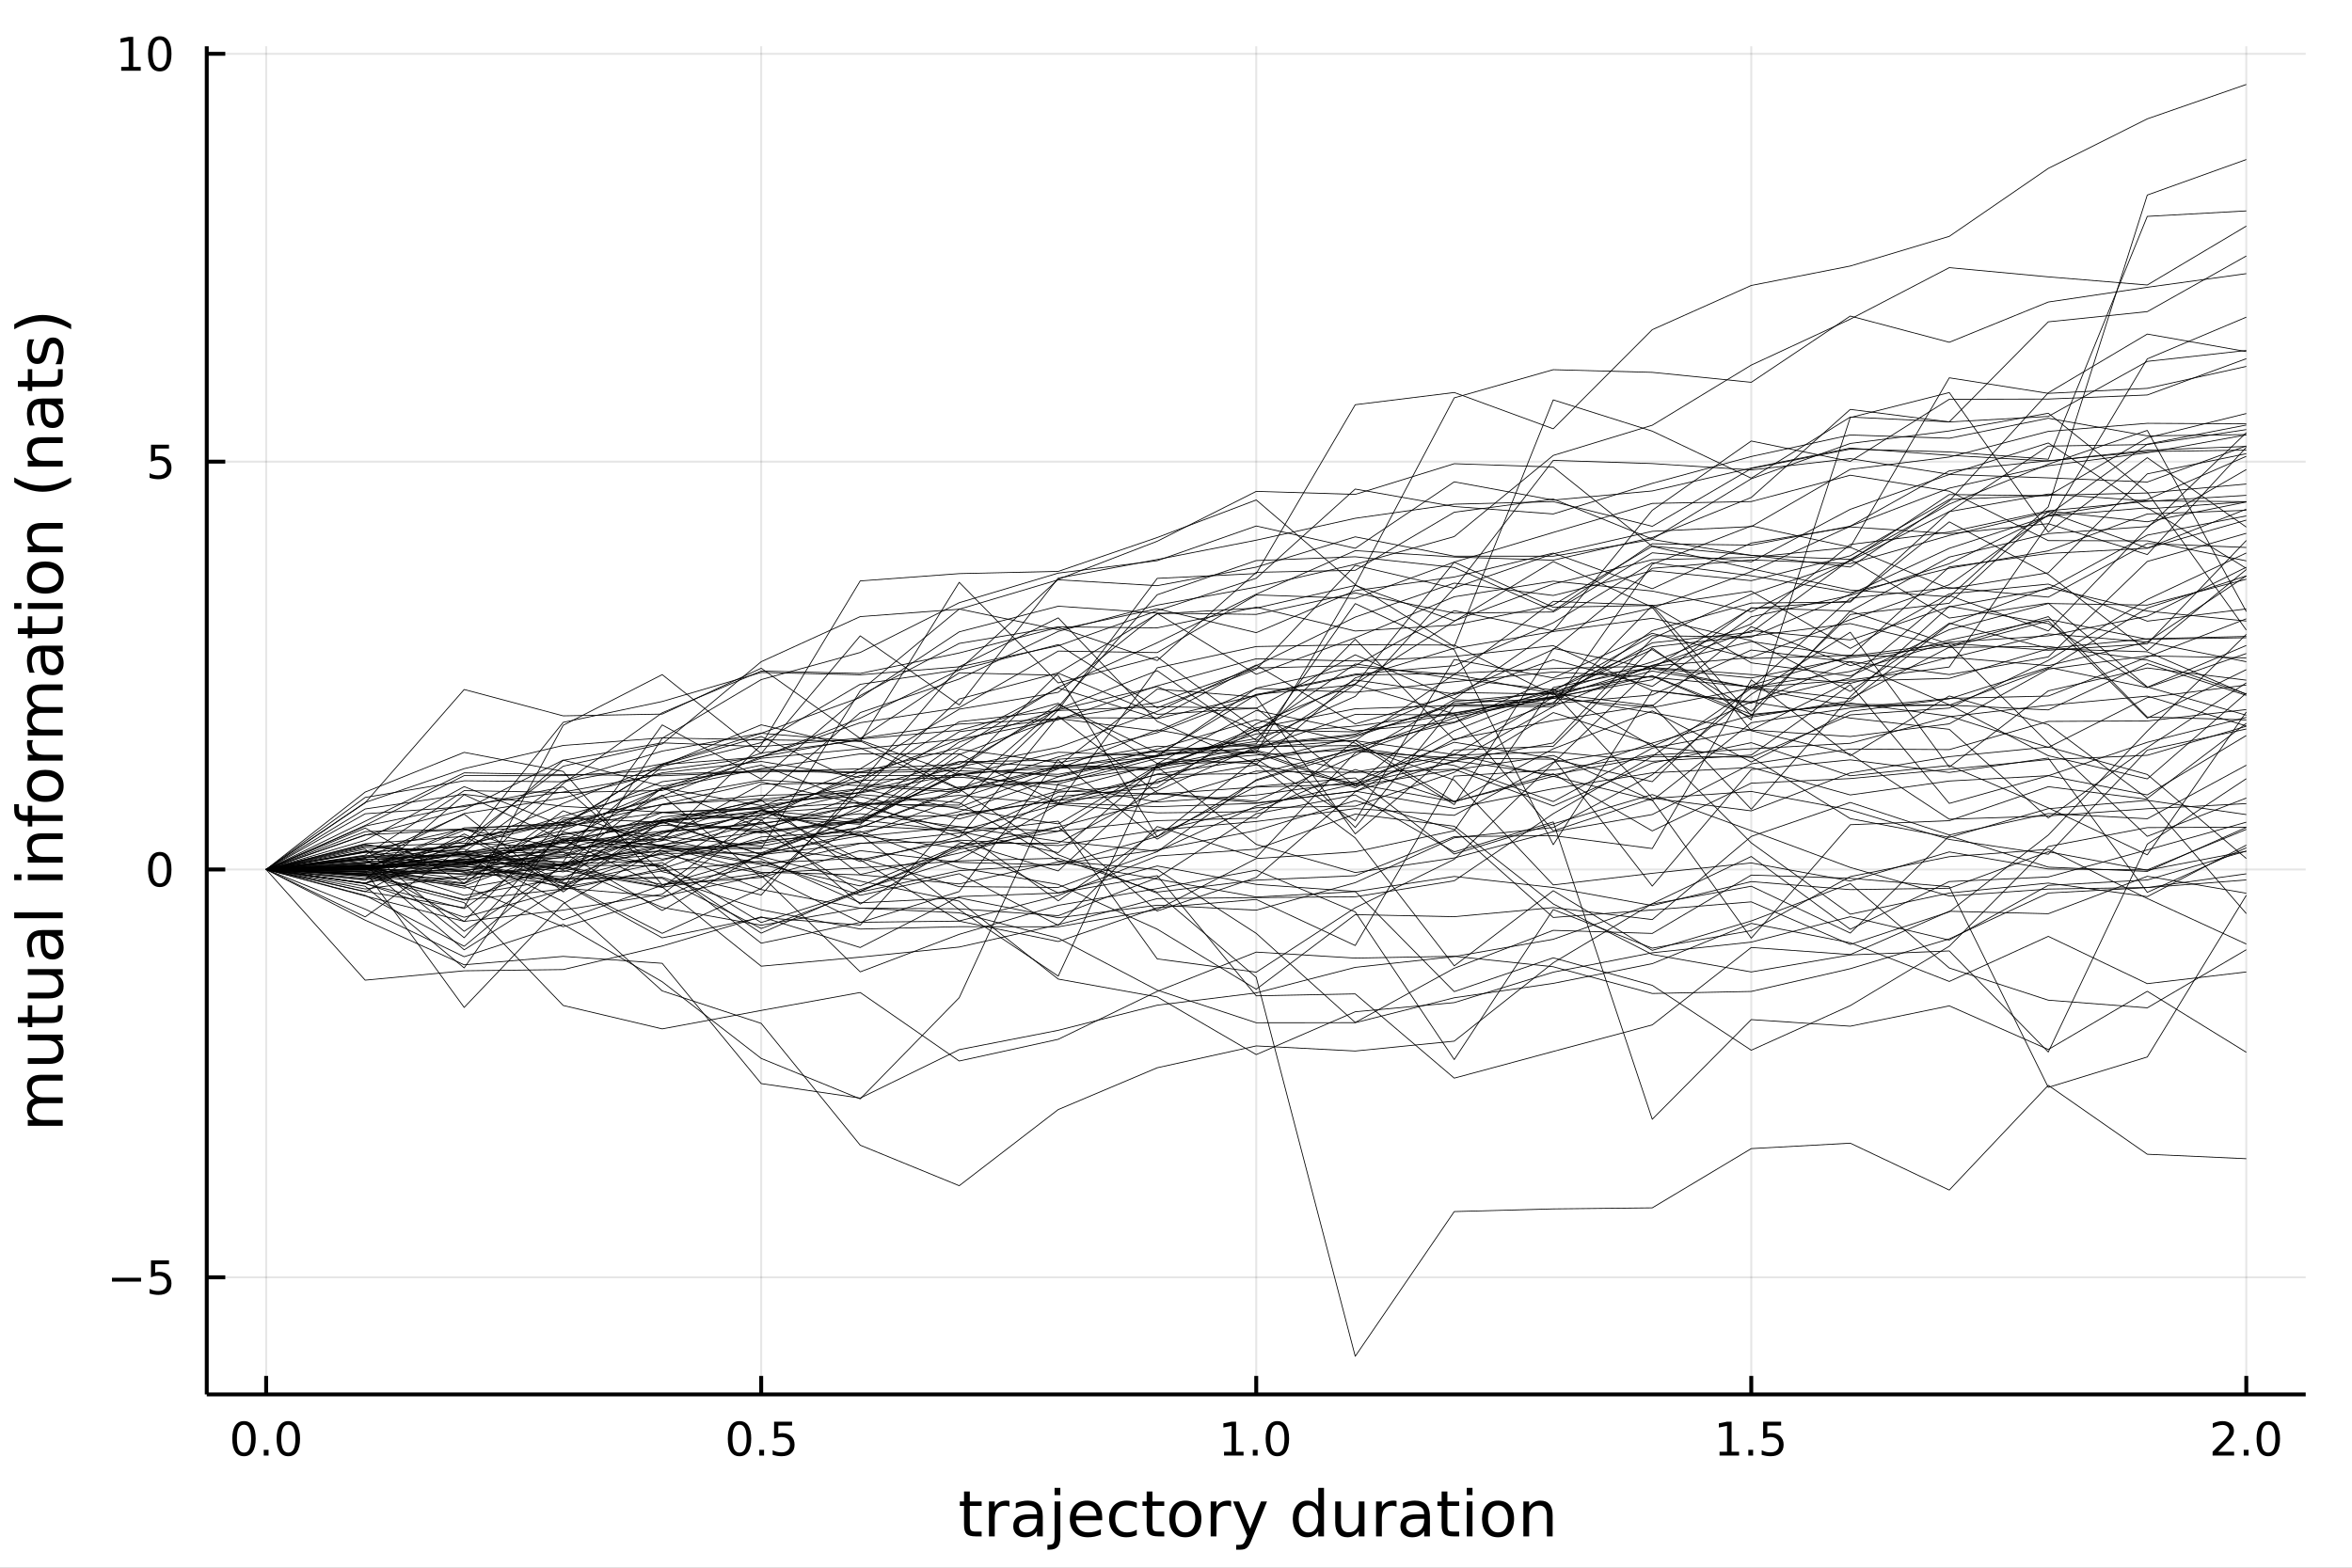 <?xml version="1.0" encoding="utf-8"?>
<svg xmlns="http://www.w3.org/2000/svg" xmlns:xlink="http://www.w3.org/1999/xlink" width="600" height="400" viewBox="0 0 2400 1600">
<rect x="0" y="0" width="2400" height="1600" fill="#808080" stroke="none"/>
<defs>
  <clipPath id="clip360">
    <rect x="0" y="0" width="2400" height="1600"/>
  </clipPath>
</defs>
<path clip-path="url(#clip360)" d="
M0 1600 L2400 1600 L2400 0 L0 0  Z
  " fill="#ffffff" fill-rule="evenodd" fill-opacity="1"/>
<defs>
  <clipPath id="clip361">
    <rect x="480" y="0" width="1681" height="1600"/>
  </clipPath>
</defs>
<path clip-path="url(#clip360)" d="
M210.977 1423.18 L2352.76 1423.18 L2352.76 47.244 L210.977 47.244  Z
  " fill="#ffffff" fill-rule="evenodd" fill-opacity="1"/>
<defs>
  <clipPath id="clip362">
    <rect x="210" y="47" width="2143" height="1377"/>
  </clipPath>
</defs>
<polyline clip-path="url(#clip362)" style="stroke:#000000; stroke-linecap:butt; stroke-linejoin:round; stroke-width:2; stroke-opacity:0.1; fill:none" points="
  271.594,1423.18 271.594,47.244 
  "/>
<polyline clip-path="url(#clip362)" style="stroke:#000000; stroke-linecap:butt; stroke-linejoin:round; stroke-width:2; stroke-opacity:0.1; fill:none" points="
  776.73,1423.18 776.73,47.244 
  "/>
<polyline clip-path="url(#clip362)" style="stroke:#000000; stroke-linecap:butt; stroke-linejoin:round; stroke-width:2; stroke-opacity:0.1; fill:none" points="
  1281.87,1423.18 1281.87,47.244 
  "/>
<polyline clip-path="url(#clip362)" style="stroke:#000000; stroke-linecap:butt; stroke-linejoin:round; stroke-width:2; stroke-opacity:0.1; fill:none" points="
  1787,1423.18 1787,47.244 
  "/>
<polyline clip-path="url(#clip362)" style="stroke:#000000; stroke-linecap:butt; stroke-linejoin:round; stroke-width:2; stroke-opacity:0.1; fill:none" points="
  2292.14,1423.18 2292.14,47.244 
  "/>
<polyline clip-path="url(#clip360)" style="stroke:#000000; stroke-linecap:butt; stroke-linejoin:round; stroke-width:4; stroke-opacity:1; fill:none" points="
  210.977,1423.18 2352.76,1423.18 
  "/>
<polyline clip-path="url(#clip360)" style="stroke:#000000; stroke-linecap:butt; stroke-linejoin:round; stroke-width:4; stroke-opacity:1; fill:none" points="
  271.594,1423.18 271.594,1404.28 
  "/>
<polyline clip-path="url(#clip360)" style="stroke:#000000; stroke-linecap:butt; stroke-linejoin:round; stroke-width:4; stroke-opacity:1; fill:none" points="
  776.73,1423.18 776.73,1404.28 
  "/>
<polyline clip-path="url(#clip360)" style="stroke:#000000; stroke-linecap:butt; stroke-linejoin:round; stroke-width:4; stroke-opacity:1; fill:none" points="
  1281.87,1423.18 1281.87,1404.28 
  "/>
<polyline clip-path="url(#clip360)" style="stroke:#000000; stroke-linecap:butt; stroke-linejoin:round; stroke-width:4; stroke-opacity:1; fill:none" points="
  1787,1423.18 1787,1404.28 
  "/>
<polyline clip-path="url(#clip360)" style="stroke:#000000; stroke-linecap:butt; stroke-linejoin:round; stroke-width:4; stroke-opacity:1; fill:none" points="
  2292.14,1423.18 2292.14,1404.28 
  "/>
<path clip-path="url(#clip360)" d="M248.978 1454.1 Q245.367 1454.1 243.538 1457.66 Q241.733 1461.2 241.733 1468.33 Q241.733 1475.44 243.538 1479.01 Q245.367 1482.55 248.978 1482.55 Q252.612 1482.55 254.418 1479.01 Q256.247 1475.44 256.247 1468.33 Q256.247 1461.2 254.418 1457.66 Q252.612 1454.1 248.978 1454.1 M248.978 1450.39 Q254.788 1450.39 257.844 1455 Q260.923 1459.58 260.923 1468.33 Q260.923 1477.06 257.844 1481.67 Q254.788 1486.25 248.978 1486.25 Q243.168 1486.25 240.089 1481.67 Q237.034 1477.06 237.034 1468.33 Q237.034 1459.58 240.089 1455 Q243.168 1450.39 248.978 1450.39 Z" fill="#000000" fill-rule="evenodd" fill-opacity="1" /><path clip-path="url(#clip360)" d="M269.14 1479.7 L274.024 1479.7 L274.024 1485.58 L269.14 1485.58 L269.14 1479.7 Z" fill="#000000" fill-rule="evenodd" fill-opacity="1" /><path clip-path="url(#clip360)" d="M294.209 1454.1 Q290.598 1454.1 288.77 1457.66 Q286.964 1461.2 286.964 1468.33 Q286.964 1475.44 288.77 1479.01 Q290.598 1482.55 294.209 1482.55 Q297.844 1482.55 299.649 1479.01 Q301.478 1475.44 301.478 1468.33 Q301.478 1461.2 299.649 1457.66 Q297.844 1454.1 294.209 1454.1 M294.209 1450.39 Q300.02 1450.39 303.075 1455 Q306.154 1459.58 306.154 1468.33 Q306.154 1477.06 303.075 1481.67 Q300.02 1486.25 294.209 1486.25 Q288.399 1486.25 285.321 1481.67 Q282.265 1477.06 282.265 1468.33 Q282.265 1459.58 285.321 1455 Q288.399 1450.39 294.209 1450.39 Z" fill="#000000" fill-rule="evenodd" fill-opacity="1" /><path clip-path="url(#clip360)" d="M754.612 1454.1 Q751.001 1454.1 749.173 1457.66 Q747.367 1461.2 747.367 1468.33 Q747.367 1475.44 749.173 1479.01 Q751.001 1482.55 754.612 1482.55 Q758.247 1482.55 760.052 1479.01 Q761.881 1475.44 761.881 1468.33 Q761.881 1461.2 760.052 1457.66 Q758.247 1454.1 754.612 1454.1 M754.612 1450.39 Q760.422 1450.39 763.478 1455 Q766.557 1459.58 766.557 1468.33 Q766.557 1477.06 763.478 1481.67 Q760.422 1486.25 754.612 1486.25 Q748.802 1486.25 745.723 1481.67 Q742.668 1477.06 742.668 1468.33 Q742.668 1459.58 745.723 1455 Q748.802 1450.39 754.612 1450.39 Z" fill="#000000" fill-rule="evenodd" fill-opacity="1" /><path clip-path="url(#clip360)" d="M774.774 1479.7 L779.658 1479.7 L779.658 1485.58 L774.774 1485.58 L774.774 1479.7 Z" fill="#000000" fill-rule="evenodd" fill-opacity="1" /><path clip-path="url(#clip360)" d="M789.89 1451.02 L808.246 1451.02 L808.246 1454.96 L794.172 1454.96 L794.172 1463.43 Q795.191 1463.08 796.209 1462.92 Q797.228 1462.73 798.246 1462.73 Q804.033 1462.73 807.413 1465.9 Q810.793 1469.08 810.793 1474.49 Q810.793 1480.07 807.32 1483.17 Q803.848 1486.25 797.529 1486.25 Q795.353 1486.25 793.084 1485.88 Q790.839 1485.51 788.432 1484.77 L788.432 1480.07 Q790.515 1481.2 792.737 1481.76 Q794.959 1482.32 797.436 1482.32 Q801.441 1482.32 803.779 1480.21 Q806.117 1478.1 806.117 1474.49 Q806.117 1470.88 803.779 1468.77 Q801.441 1466.67 797.436 1466.67 Q795.561 1466.67 793.686 1467.08 Q791.834 1467.5 789.89 1468.38 L789.89 1451.02 Z" fill="#000000" fill-rule="evenodd" fill-opacity="1" /><path clip-path="url(#clip360)" d="M1249.02 1481.64 L1256.66 1481.64 L1256.66 1455.28 L1248.35 1456.95 L1248.35 1452.69 L1256.61 1451.02 L1261.29 1451.02 L1261.29 1481.64 L1268.93 1481.64 L1268.93 1485.58 L1249.02 1485.58 L1249.02 1481.64 Z" fill="#000000" fill-rule="evenodd" fill-opacity="1" /><path clip-path="url(#clip360)" d="M1278.37 1479.7 L1283.26 1479.7 L1283.26 1485.58 L1278.37 1485.58 L1278.37 1479.7 Z" fill="#000000" fill-rule="evenodd" fill-opacity="1" /><path clip-path="url(#clip360)" d="M1303.44 1454.1 Q1299.83 1454.1 1298 1457.66 Q1296.2 1461.2 1296.2 1468.33 Q1296.2 1475.44 1298 1479.01 Q1299.83 1482.55 1303.44 1482.55 Q1307.07 1482.55 1308.88 1479.01 Q1310.71 1475.44 1310.71 1468.33 Q1310.71 1461.2 1308.88 1457.66 Q1307.07 1454.1 1303.44 1454.1 M1303.44 1450.39 Q1309.25 1450.39 1312.31 1455 Q1315.39 1459.58 1315.39 1468.33 Q1315.39 1477.06 1312.31 1481.67 Q1309.25 1486.25 1303.44 1486.25 Q1297.63 1486.25 1294.55 1481.67 Q1291.5 1477.06 1291.5 1468.33 Q1291.5 1459.58 1294.55 1455 Q1297.63 1450.39 1303.44 1450.39 Z" fill="#000000" fill-rule="evenodd" fill-opacity="1" /><path clip-path="url(#clip360)" d="M1754.65 1481.64 L1762.29 1481.64 L1762.29 1455.28 L1753.98 1456.95 L1753.98 1452.69 L1762.25 1451.02 L1766.92 1451.02 L1766.92 1481.64 L1774.56 1481.64 L1774.56 1485.58 L1754.65 1485.58 L1754.65 1481.64 Z" fill="#000000" fill-rule="evenodd" fill-opacity="1" /><path clip-path="url(#clip360)" d="M1784.01 1479.7 L1788.89 1479.7 L1788.89 1485.58 L1784.01 1485.58 L1784.01 1479.7 Z" fill="#000000" fill-rule="evenodd" fill-opacity="1" /><path clip-path="url(#clip360)" d="M1799.12 1451.02 L1817.48 1451.02 L1817.48 1454.96 L1803.4 1454.96 L1803.4 1463.43 Q1804.42 1463.08 1805.44 1462.92 Q1806.46 1462.73 1807.48 1462.73 Q1813.26 1462.73 1816.64 1465.9 Q1820.02 1469.08 1820.02 1474.49 Q1820.02 1480.07 1816.55 1483.17 Q1813.08 1486.25 1806.76 1486.25 Q1804.58 1486.25 1802.32 1485.88 Q1800.07 1485.51 1797.66 1484.77 L1797.66 1480.07 Q1799.75 1481.2 1801.97 1481.76 Q1804.19 1482.32 1806.67 1482.32 Q1810.67 1482.32 1813.01 1480.21 Q1815.35 1478.1 1815.35 1474.49 Q1815.35 1470.88 1813.01 1468.77 Q1810.67 1466.67 1806.67 1466.67 Q1804.79 1466.67 1802.92 1467.08 Q1801.07 1467.5 1799.12 1468.38 L1799.12 1451.02 Z" fill="#000000" fill-rule="evenodd" fill-opacity="1" /><path clip-path="url(#clip360)" d="M2263.38 1481.64 L2279.7 1481.64 L2279.7 1485.58 L2257.75 1485.58 L2257.75 1481.64 Q2260.42 1478.89 2265 1474.26 Q2269.6 1469.61 2270.79 1468.27 Q2273.03 1465.74 2273.91 1464.01 Q2274.81 1462.25 2274.81 1460.56 Q2274.81 1457.8 2272.87 1456.07 Q2270.95 1454.33 2267.85 1454.33 Q2265.65 1454.33 2263.19 1455.09 Q2260.76 1455.86 2257.98 1457.41 L2257.98 1452.69 Q2260.81 1451.55 2263.26 1450.97 Q2265.72 1450.39 2267.75 1450.39 Q2273.12 1450.39 2276.32 1453.08 Q2279.51 1455.77 2279.51 1460.26 Q2279.51 1462.39 2278.7 1464.31 Q2277.92 1466.2 2275.81 1468.8 Q2275.23 1469.47 2272.13 1472.69 Q2269.03 1475.88 2263.38 1481.64 Z" fill="#000000" fill-rule="evenodd" fill-opacity="1" /><path clip-path="url(#clip360)" d="M2289.51 1479.7 L2294.4 1479.7 L2294.4 1485.58 L2289.51 1485.58 L2289.51 1479.7 Z" fill="#000000" fill-rule="evenodd" fill-opacity="1" /><path clip-path="url(#clip360)" d="M2314.58 1454.1 Q2310.97 1454.1 2309.14 1457.66 Q2307.34 1461.2 2307.34 1468.33 Q2307.34 1475.44 2309.14 1479.01 Q2310.97 1482.55 2314.58 1482.55 Q2318.22 1482.55 2320.02 1479.01 Q2321.85 1475.44 2321.85 1468.33 Q2321.85 1461.2 2320.02 1457.66 Q2318.22 1454.1 2314.58 1454.1 M2314.58 1450.39 Q2320.39 1450.39 2323.45 1455 Q2326.53 1459.58 2326.53 1468.33 Q2326.53 1477.06 2323.45 1481.67 Q2320.39 1486.25 2314.58 1486.25 Q2308.77 1486.25 2305.69 1481.67 Q2302.64 1477.06 2302.64 1468.33 Q2302.64 1459.58 2305.69 1455 Q2308.77 1450.39 2314.58 1450.39 Z" fill="#000000" fill-rule="evenodd" fill-opacity="1" /><path clip-path="url(#clip360)" d="M989.601 1522.27 L989.601 1532.4 L1001.66 1532.4 L1001.66 1536.95 L989.601 1536.95 L989.601 1556.3 Q989.601 1560.66 990.779 1561.9 Q991.988 1563.14 995.649 1563.14 L1001.66 1563.14 L1001.66 1568.04 L995.649 1568.04 Q988.869 1568.04 986.291 1565.53 Q983.713 1562.98 983.713 1556.3 L983.713 1536.95 L979.416 1536.95 L979.416 1532.4 L983.713 1532.4 L983.713 1522.27 L989.601 1522.27 Z" fill="#000000" fill-rule="evenodd" fill-opacity="1" /><path clip-path="url(#clip360)" d="M1030.02 1537.87 Q1029.04 1537.3 1027.86 1537.04 Q1026.71 1536.76 1025.31 1536.76 Q1020.35 1536.76 1017.67 1540 Q1015.03 1543.22 1015.03 1549.27 L1015.03 1568.04 L1009.14 1568.04 L1009.14 1532.4 L1015.03 1532.4 L1015.03 1537.93 Q1016.88 1534.69 1019.84 1533.13 Q1022.8 1531.54 1027.03 1531.54 Q1027.64 1531.54 1028.37 1531.63 Q1029.1 1531.7 1029.99 1531.85 L1030.02 1537.87 Z" fill="#000000" fill-rule="evenodd" fill-opacity="1" /><path clip-path="url(#clip360)" d="M1052.37 1550.12 Q1045.27 1550.12 1042.53 1551.75 Q1039.79 1553.37 1039.79 1557.29 Q1039.79 1560.4 1041.83 1562.25 Q1043.9 1564.07 1047.43 1564.07 Q1052.3 1564.07 1055.23 1560.63 Q1058.19 1557.16 1058.19 1551.43 L1058.19 1550.12 L1052.37 1550.12 M1064.05 1547.71 L1064.05 1568.04 L1058.19 1568.04 L1058.19 1562.63 Q1056.19 1565.88 1053.19 1567.44 Q1050.2 1568.97 1045.87 1568.97 Q1040.4 1568.97 1037.15 1565.91 Q1033.94 1562.82 1033.94 1557.67 Q1033.94 1551.65 1037.95 1548.6 Q1041.99 1545.54 1049.98 1545.54 L1058.19 1545.54 L1058.19 1544.97 Q1058.19 1540.93 1055.52 1538.73 Q1052.88 1536.5 1048.07 1536.5 Q1045.01 1536.5 1042.12 1537.23 Q1039.22 1537.97 1036.55 1539.43 L1036.55 1534.02 Q1039.76 1532.78 1042.79 1532.17 Q1045.81 1531.54 1048.67 1531.54 Q1056.41 1531.54 1060.23 1535.55 Q1064.05 1539.56 1064.05 1547.71 Z" fill="#000000" fill-rule="evenodd" fill-opacity="1" /><path clip-path="url(#clip360)" d="M1076.11 1532.4 L1081.97 1532.4 L1081.97 1568.68 Q1081.97 1575.49 1079.36 1578.55 Q1076.78 1581.6 1071.02 1581.6 L1068.79 1581.6 L1068.79 1576.64 L1070.35 1576.64 Q1073.69 1576.64 1074.9 1575.08 Q1076.11 1573.55 1076.11 1568.68 L1076.11 1532.4 M1076.11 1518.52 L1081.97 1518.52 L1081.97 1525.93 L1076.11 1525.93 L1076.11 1518.52 Z" fill="#000000" fill-rule="evenodd" fill-opacity="1" /><path clip-path="url(#clip360)" d="M1124.71 1548.76 L1124.71 1551.62 L1097.79 1551.62 Q1098.17 1557.67 1101.41 1560.85 Q1104.69 1564 1110.52 1564 Q1113.89 1564 1117.04 1563.17 Q1120.23 1562.35 1123.34 1560.69 L1123.34 1566.23 Q1120.19 1567.57 1116.88 1568.27 Q1113.57 1568.97 1110.17 1568.97 Q1101.64 1568.97 1096.64 1564 Q1091.68 1559.04 1091.68 1550.57 Q1091.68 1541.82 1096.39 1536.69 Q1101.13 1531.54 1109.15 1531.54 Q1116.34 1531.54 1120.51 1536.18 Q1124.71 1540.8 1124.71 1548.76 M1118.86 1547.04 Q1118.79 1542.23 1116.15 1539.37 Q1113.54 1536.5 1109.21 1536.5 Q1104.31 1536.5 1101.35 1539.27 Q1098.42 1542.04 1097.98 1547.07 L1118.86 1547.04 Z" fill="#000000" fill-rule="evenodd" fill-opacity="1" /><path clip-path="url(#clip360)" d="M1159.98 1533.76 L1159.98 1539.24 Q1157.5 1537.87 1154.98 1537.2 Q1152.5 1536.5 1149.95 1536.5 Q1144.26 1536.5 1141.1 1540.13 Q1137.95 1543.73 1137.95 1550.25 Q1137.95 1556.78 1141.1 1560.4 Q1144.26 1564 1149.95 1564 Q1152.5 1564 1154.98 1563.33 Q1157.5 1562.63 1159.98 1561.26 L1159.98 1566.68 Q1157.53 1567.82 1154.89 1568.39 Q1152.28 1568.97 1149.32 1568.97 Q1141.26 1568.97 1136.52 1563.91 Q1131.78 1558.85 1131.78 1550.25 Q1131.78 1541.53 1136.55 1536.53 Q1141.36 1531.54 1149.7 1531.54 Q1152.4 1531.54 1154.98 1532.11 Q1157.56 1532.65 1159.98 1533.76 Z" fill="#000000" fill-rule="evenodd" fill-opacity="1" /><path clip-path="url(#clip360)" d="M1175.96 1522.27 L1175.96 1532.4 L1188.02 1532.4 L1188.02 1536.95 L1175.96 1536.95 L1175.96 1556.3 Q1175.96 1560.66 1177.13 1561.9 Q1178.34 1563.14 1182 1563.14 L1188.02 1563.14 L1188.02 1568.04 L1182 1568.04 Q1175.23 1568.04 1172.65 1565.53 Q1170.07 1562.98 1170.07 1556.3 L1170.07 1536.95 L1165.77 1536.95 L1165.77 1532.4 L1170.07 1532.4 L1170.07 1522.27 L1175.96 1522.27 Z" fill="#000000" fill-rule="evenodd" fill-opacity="1" /><path clip-path="url(#clip360)" d="M1209.54 1536.5 Q1204.83 1536.5 1202.09 1540.19 Q1199.35 1543.85 1199.35 1550.25 Q1199.35 1556.65 1202.06 1560.34 Q1204.79 1564 1209.54 1564 Q1214.22 1564 1216.95 1560.31 Q1219.69 1556.62 1219.69 1550.25 Q1219.69 1543.92 1216.95 1540.23 Q1214.22 1536.5 1209.54 1536.5 M1209.54 1531.54 Q1217.18 1531.54 1221.54 1536.5 Q1225.9 1541.47 1225.9 1550.25 Q1225.9 1559 1221.54 1564 Q1217.18 1568.97 1209.54 1568.97 Q1201.87 1568.97 1197.51 1564 Q1193.18 1559 1193.18 1550.25 Q1193.18 1541.47 1197.51 1536.5 Q1201.87 1531.54 1209.54 1531.54 Z" fill="#000000" fill-rule="evenodd" fill-opacity="1" /><path clip-path="url(#clip360)" d="M1256.26 1537.87 Q1255.27 1537.3 1254.1 1537.04 Q1252.95 1536.76 1251.55 1536.76 Q1246.58 1536.76 1243.91 1540 Q1241.27 1543.22 1241.27 1549.27 L1241.27 1568.04 L1235.38 1568.04 L1235.38 1532.4 L1241.27 1532.4 L1241.27 1537.93 Q1243.12 1534.69 1246.08 1533.13 Q1249.04 1531.54 1253.27 1531.54 Q1253.87 1531.54 1254.61 1531.63 Q1255.34 1531.7 1256.23 1531.85 L1256.26 1537.87 Z" fill="#000000" fill-rule="evenodd" fill-opacity="1" /><path clip-path="url(#clip360)" d="M1277.24 1571.35 Q1274.75 1577.72 1272.4 1579.66 Q1270.04 1581.6 1266.1 1581.6 L1261.42 1581.6 L1261.42 1576.7 L1264.85 1576.7 Q1267.27 1576.7 1268.61 1575.56 Q1269.95 1574.41 1271.57 1570.14 L1272.62 1567.47 L1258.2 1532.4 L1264.41 1532.4 L1275.55 1560.28 L1286.69 1532.4 L1292.9 1532.4 L1277.24 1571.35 Z" fill="#000000" fill-rule="evenodd" fill-opacity="1" /><path clip-path="url(#clip360)" d="M1345.16 1537.81 L1345.16 1518.52 L1351.01 1518.52 L1351.01 1568.04 L1345.16 1568.04 L1345.16 1562.7 Q1343.31 1565.88 1340.48 1567.44 Q1337.68 1568.97 1333.73 1568.97 Q1327.27 1568.97 1323.2 1563.81 Q1319.15 1558.65 1319.15 1550.25 Q1319.15 1541.85 1323.2 1536.69 Q1327.27 1531.54 1333.73 1531.54 Q1337.68 1531.54 1340.48 1533.1 Q1343.31 1534.62 1345.16 1537.81 M1325.2 1550.25 Q1325.2 1556.71 1327.84 1560.4 Q1330.52 1564.07 1335.16 1564.07 Q1339.81 1564.07 1342.48 1560.4 Q1345.16 1556.71 1345.16 1550.25 Q1345.16 1543.79 1342.48 1540.13 Q1339.81 1536.44 1335.16 1536.44 Q1330.52 1536.44 1327.84 1540.13 Q1325.2 1543.79 1325.2 1550.25 Z" fill="#000000" fill-rule="evenodd" fill-opacity="1" /><path clip-path="url(#clip360)" d="M1362.47 1553.98 L1362.47 1532.4 L1368.33 1532.4 L1368.33 1553.75 Q1368.33 1558.81 1370.3 1561.36 Q1372.28 1563.87 1376.22 1563.87 Q1380.96 1563.87 1383.7 1560.85 Q1386.47 1557.83 1386.47 1552.61 L1386.47 1532.4 L1392.33 1532.4 L1392.33 1568.04 L1386.47 1568.04 L1386.47 1562.57 Q1384.34 1565.82 1381.51 1567.41 Q1378.7 1568.97 1374.98 1568.97 Q1368.84 1568.97 1365.66 1565.15 Q1362.47 1561.33 1362.47 1553.98 M1377.21 1531.54 L1377.21 1531.54 Z" fill="#000000" fill-rule="evenodd" fill-opacity="1" /><path clip-path="url(#clip360)" d="M1425.05 1537.87 Q1424.06 1537.3 1422.88 1537.04 Q1421.74 1536.76 1420.34 1536.76 Q1415.37 1536.76 1412.7 1540 Q1410.06 1543.22 1410.06 1549.27 L1410.06 1568.04 L1404.17 1568.04 L1404.17 1532.4 L1410.06 1532.4 L1410.06 1537.93 Q1411.9 1534.69 1414.86 1533.13 Q1417.82 1531.54 1422.06 1531.54 Q1422.66 1531.54 1423.39 1531.63 Q1424.12 1531.7 1425.02 1531.85 L1425.05 1537.87 Z" fill="#000000" fill-rule="evenodd" fill-opacity="1" /><path clip-path="url(#clip360)" d="M1447.39 1550.12 Q1440.29 1550.12 1437.56 1551.75 Q1434.82 1553.37 1434.82 1557.29 Q1434.82 1560.4 1436.86 1562.25 Q1438.92 1564.07 1442.46 1564.07 Q1447.33 1564.07 1450.26 1560.63 Q1453.22 1557.16 1453.22 1551.43 L1453.22 1550.12 L1447.39 1550.12 M1459.07 1547.71 L1459.07 1568.04 L1453.22 1568.04 L1453.22 1562.63 Q1451.21 1565.88 1448.22 1567.44 Q1445.23 1568.97 1440.9 1568.97 Q1435.42 1568.97 1432.18 1565.91 Q1428.96 1562.82 1428.96 1557.67 Q1428.96 1551.65 1432.97 1548.6 Q1437.01 1545.54 1445 1545.54 L1453.22 1545.54 L1453.22 1544.97 Q1453.22 1540.93 1450.54 1538.73 Q1447.9 1536.5 1443.09 1536.5 Q1440.04 1536.5 1437.14 1537.23 Q1434.25 1537.97 1431.57 1539.43 L1431.57 1534.02 Q1434.79 1532.78 1437.81 1532.17 Q1440.83 1531.54 1443.7 1531.54 Q1451.43 1531.54 1455.25 1535.55 Q1459.07 1539.56 1459.07 1547.71 Z" fill="#000000" fill-rule="evenodd" fill-opacity="1" /><path clip-path="url(#clip360)" d="M1476.93 1522.27 L1476.93 1532.4 L1488.99 1532.4 L1488.99 1536.95 L1476.93 1536.95 L1476.93 1556.3 Q1476.93 1560.66 1478.11 1561.9 Q1479.31 1563.14 1482.98 1563.14 L1488.99 1563.14 L1488.99 1568.04 L1482.98 1568.04 Q1476.2 1568.04 1473.62 1565.53 Q1471.04 1562.98 1471.04 1556.3 L1471.04 1536.95 L1466.74 1536.95 L1466.74 1532.4 L1471.04 1532.4 L1471.04 1522.27 L1476.93 1522.27 Z" fill="#000000" fill-rule="evenodd" fill-opacity="1" /><path clip-path="url(#clip360)" d="M1496.69 1532.4 L1502.55 1532.4 L1502.55 1568.04 L1496.69 1568.04 L1496.69 1532.4 M1496.69 1518.52 L1502.55 1518.52 L1502.55 1525.93 L1496.69 1525.93 L1496.69 1518.52 Z" fill="#000000" fill-rule="evenodd" fill-opacity="1" /><path clip-path="url(#clip360)" d="M1528.62 1536.5 Q1523.91 1536.5 1521.17 1540.19 Q1518.43 1543.85 1518.43 1550.25 Q1518.43 1556.65 1521.14 1560.34 Q1523.87 1564 1528.62 1564 Q1533.3 1564 1536.03 1560.31 Q1538.77 1556.62 1538.77 1550.25 Q1538.77 1543.92 1536.03 1540.23 Q1533.3 1536.5 1528.62 1536.5 M1528.62 1531.54 Q1536.26 1531.54 1540.62 1536.5 Q1544.98 1541.47 1544.98 1550.25 Q1544.98 1559 1540.62 1564 Q1536.26 1568.97 1528.62 1568.97 Q1520.95 1568.97 1516.59 1564 Q1512.26 1559 1512.26 1550.25 Q1512.26 1541.47 1516.59 1536.5 Q1520.95 1531.54 1528.62 1531.54 Z" fill="#000000" fill-rule="evenodd" fill-opacity="1" /><path clip-path="url(#clip360)" d="M1584.32 1546.53 L1584.32 1568.04 L1578.46 1568.04 L1578.46 1546.72 Q1578.46 1541.66 1576.49 1539.14 Q1574.51 1536.63 1570.57 1536.63 Q1565.82 1536.63 1563.09 1539.65 Q1560.35 1542.68 1560.35 1547.9 L1560.35 1568.04 L1554.46 1568.04 L1554.46 1532.4 L1560.35 1532.4 L1560.35 1537.93 Q1562.45 1534.72 1565.28 1533.13 Q1568.15 1531.54 1571.87 1531.54 Q1578.02 1531.54 1581.17 1535.36 Q1584.32 1539.14 1584.32 1546.53 Z" fill="#000000" fill-rule="evenodd" fill-opacity="1" /><polyline clip-path="url(#clip362)" style="stroke:#000000; stroke-linecap:butt; stroke-linejoin:round; stroke-width:2; stroke-opacity:0.1; fill:none" points="
  210.977,1303.64 2352.76,1303.64 
  "/>
<polyline clip-path="url(#clip362)" style="stroke:#000000; stroke-linecap:butt; stroke-linejoin:round; stroke-width:2; stroke-opacity:0.1; fill:none" points="
  210.977,887.405 2352.76,887.405 
  "/>
<polyline clip-path="url(#clip362)" style="stroke:#000000; stroke-linecap:butt; stroke-linejoin:round; stroke-width:2; stroke-opacity:0.1; fill:none" points="
  210.977,471.166 2352.76,471.166 
  "/>
<polyline clip-path="url(#clip362)" style="stroke:#000000; stroke-linecap:butt; stroke-linejoin:round; stroke-width:2; stroke-opacity:0.1; fill:none" points="
  210.977,54.926 2352.76,54.926 
  "/>
<polyline clip-path="url(#clip360)" style="stroke:#000000; stroke-linecap:butt; stroke-linejoin:round; stroke-width:4; stroke-opacity:1; fill:none" points="
  210.977,1423.18 210.977,47.244 
  "/>
<polyline clip-path="url(#clip360)" style="stroke:#000000; stroke-linecap:butt; stroke-linejoin:round; stroke-width:4; stroke-opacity:1; fill:none" points="
  210.977,1303.64 229.875,1303.64 
  "/>
<polyline clip-path="url(#clip360)" style="stroke:#000000; stroke-linecap:butt; stroke-linejoin:round; stroke-width:4; stroke-opacity:1; fill:none" points="
  210.977,887.405 229.875,887.405 
  "/>
<polyline clip-path="url(#clip360)" style="stroke:#000000; stroke-linecap:butt; stroke-linejoin:round; stroke-width:4; stroke-opacity:1; fill:none" points="
  210.977,471.166 229.875,471.166 
  "/>
<polyline clip-path="url(#clip360)" style="stroke:#000000; stroke-linecap:butt; stroke-linejoin:round; stroke-width:4; stroke-opacity:1; fill:none" points="
  210.977,54.926 229.875,54.926 
  "/>
<path clip-path="url(#clip360)" d="M114.26 1304.1 L143.936 1304.1 L143.936 1308.03 L114.26 1308.03 L114.26 1304.1 Z" fill="#000000" fill-rule="evenodd" fill-opacity="1" /><path clip-path="url(#clip360)" d="M154.075 1286.36 L172.431 1286.36 L172.431 1290.3 L158.357 1290.3 L158.357 1298.77 Q159.376 1298.42 160.394 1298.26 Q161.413 1298.08 162.431 1298.08 Q168.218 1298.08 171.598 1301.25 Q174.977 1304.42 174.977 1309.84 Q174.977 1315.42 171.505 1318.52 Q168.033 1321.6 161.714 1321.6 Q159.538 1321.6 157.269 1321.23 Q155.024 1320.86 152.616 1320.11 L152.616 1315.42 Q154.7 1316.55 156.922 1317.11 Q159.144 1317.66 161.621 1317.66 Q165.626 1317.66 167.964 1315.55 Q170.302 1313.45 170.302 1309.84 Q170.302 1306.23 167.964 1304.12 Q165.626 1302.01 161.621 1302.01 Q159.746 1302.01 157.871 1302.43 Q156.019 1302.85 154.075 1303.73 L154.075 1286.36 Z" fill="#000000" fill-rule="evenodd" fill-opacity="1" /><path clip-path="url(#clip360)" d="M163.033 873.204 Q159.422 873.204 157.593 876.769 Q155.788 880.31 155.788 887.44 Q155.788 894.546 157.593 898.111 Q159.422 901.653 163.033 901.653 Q166.667 901.653 168.473 898.111 Q170.302 894.546 170.302 887.44 Q170.302 880.31 168.473 876.769 Q166.667 873.204 163.033 873.204 M163.033 869.5 Q168.843 869.5 171.899 874.107 Q174.977 878.69 174.977 887.44 Q174.977 896.167 171.899 900.773 Q168.843 905.356 163.033 905.356 Q157.223 905.356 154.144 900.773 Q151.089 896.167 151.089 887.44 Q151.089 878.69 154.144 874.107 Q157.223 869.5 163.033 869.5 Z" fill="#000000" fill-rule="evenodd" fill-opacity="1" /><path clip-path="url(#clip360)" d="M154.075 453.886 L172.431 453.886 L172.431 457.821 L158.357 457.821 L158.357 466.293 Q159.376 465.946 160.394 465.784 Q161.413 465.599 162.431 465.599 Q168.218 465.599 171.598 468.77 Q174.977 471.941 174.977 477.358 Q174.977 482.936 171.505 486.038 Q168.033 489.117 161.714 489.117 Q159.538 489.117 157.269 488.747 Q155.024 488.376 152.616 487.635 L152.616 482.936 Q154.7 484.071 156.922 484.626 Q159.144 485.182 161.621 485.182 Q165.626 485.182 167.964 483.075 Q170.302 480.969 170.302 477.358 Q170.302 473.747 167.964 471.64 Q165.626 469.534 161.621 469.534 Q159.746 469.534 157.871 469.95 Q156.019 470.367 154.075 471.247 L154.075 453.886 Z" fill="#000000" fill-rule="evenodd" fill-opacity="1" /><path clip-path="url(#clip360)" d="M123.681 68.271 L131.32 68.271 L131.32 41.905 L123.01 43.572 L123.01 39.313 L131.274 37.646 L135.95 37.646 L135.95 68.271 L143.589 68.271 L143.589 72.206 L123.681 72.206 L123.681 68.271 Z" fill="#000000" fill-rule="evenodd" fill-opacity="1" /><path clip-path="url(#clip360)" d="M163.033 40.725 Q159.422 40.725 157.593 44.29 Q155.788 47.831 155.788 54.961 Q155.788 62.067 157.593 65.632 Q159.422 69.174 163.033 69.174 Q166.667 69.174 168.473 65.632 Q170.302 62.067 170.302 54.961 Q170.302 47.831 168.473 44.29 Q166.667 40.725 163.033 40.725 M163.033 37.021 Q168.843 37.021 171.899 41.627 Q174.977 46.211 174.977 54.961 Q174.977 63.688 171.899 68.294 Q168.843 72.877 163.033 72.877 Q157.223 72.877 154.144 68.294 Q151.089 63.688 151.089 54.961 Q151.089 46.211 154.144 41.627 Q157.223 37.021 163.033 37.021 Z" fill="#000000" fill-rule="evenodd" fill-opacity="1" /><path clip-path="url(#clip360)" d="M35.199 1120.99 Q31.253 1118.79 29.375 1115.74 Q27.497 1112.68 27.497 1108.54 Q27.497 1102.97 31.412 1099.95 Q35.295 1096.93 42.488 1096.93 L64.004 1096.93 L64.004 1102.82 L42.679 1102.82 Q37.555 1102.82 35.072 1104.63 Q32.589 1106.44 32.589 1110.17 Q32.589 1114.72 35.613 1117.36 Q38.637 1120 43.857 1120 L64.004 1120 L64.004 1125.89 L42.679 1125.89 Q37.523 1125.89 35.072 1127.71 Q32.589 1129.52 32.589 1133.31 Q32.589 1137.8 35.645 1140.44 Q38.669 1143.08 43.857 1143.08 L64.004 1143.08 L64.004 1148.97 L28.356 1148.97 L28.356 1143.08 L33.894 1143.08 Q30.616 1141.07 29.056 1138.27 Q27.497 1135.47 27.497 1131.62 Q27.497 1127.74 29.47 1125.03 Q31.444 1122.29 35.199 1120.99 Z" fill="#000000" fill-rule="evenodd" fill-opacity="1" /><path clip-path="url(#clip360)" d="M49.936 1085.85 L28.356 1085.85 L28.356 1079.99 L49.713 1079.99 Q54.774 1079.99 57.32 1078.02 Q59.835 1076.05 59.835 1072.1 Q59.835 1067.36 56.811 1064.62 Q53.787 1061.85 48.567 1061.85 L28.356 1061.85 L28.356 1056 L64.004 1056 L64.004 1061.85 L58.53 1061.85 Q61.776 1063.98 63.368 1066.82 Q64.927 1069.62 64.927 1073.34 Q64.927 1079.49 61.108 1082.67 Q57.288 1085.85 49.936 1085.85 M27.497 1071.11 L27.497 1071.11 Z" fill="#000000" fill-rule="evenodd" fill-opacity="1" /><path clip-path="url(#clip360)" d="M18.235 1038.14 L28.356 1038.14 L28.356 1026.08 L32.908 1026.08 L32.908 1038.14 L52.259 1038.14 Q56.62 1038.14 57.861 1036.96 Q59.103 1035.75 59.103 1032.09 L59.103 1026.08 L64.004 1026.08 L64.004 1032.09 Q64.004 1038.87 61.49 1041.45 Q58.943 1044.03 52.259 1044.03 L32.908 1044.03 L32.908 1048.33 L28.356 1048.33 L28.356 1044.03 L18.235 1044.03 L18.235 1038.14 Z" fill="#000000" fill-rule="evenodd" fill-opacity="1" /><path clip-path="url(#clip360)" d="M49.936 1018.98 L28.356 1018.98 L28.356 1013.12 L49.713 1013.12 Q54.774 1013.12 57.32 1011.15 Q59.835 1009.18 59.835 1005.23 Q59.835 1000.49 56.811 997.75 Q53.787 994.981 48.567 994.981 L28.356 994.981 L28.356 989.124 L64.004 989.124 L64.004 994.981 L58.53 994.981 Q61.776 997.113 63.368 999.946 Q64.927 1002.75 64.927 1006.47 Q64.927 1012.61 61.108 1015.8 Q57.288 1018.98 49.936 1018.98 M27.497 1004.24 L27.497 1004.24 Z" fill="#000000" fill-rule="evenodd" fill-opacity="1" /><path clip-path="url(#clip360)" d="M46.085 960.86 Q46.085 967.958 47.708 970.695 Q49.331 973.433 53.246 973.433 Q56.365 973.433 58.211 971.396 Q60.026 969.327 60.026 965.794 Q60.026 960.924 56.588 957.996 Q53.119 955.036 47.39 955.036 L46.085 955.036 L46.085 960.86 M43.666 949.179 L64.004 949.179 L64.004 955.036 L58.593 955.036 Q61.84 957.041 63.399 960.033 Q64.927 963.025 64.927 967.353 Q64.927 972.828 61.872 976.074 Q58.784 979.289 53.628 979.289 Q47.612 979.289 44.557 975.279 Q41.501 971.236 41.501 963.247 L41.501 955.036 L40.928 955.036 Q36.886 955.036 34.69 957.709 Q32.462 960.351 32.462 965.157 Q32.462 968.213 33.194 971.109 Q33.926 974.006 35.39 976.679 L29.98 976.679 Q28.738 973.464 28.133 970.441 Q27.497 967.417 27.497 964.552 Q27.497 956.818 31.507 952.999 Q35.518 949.179 43.666 949.179 Z" fill="#000000" fill-rule="evenodd" fill-opacity="1" /><path clip-path="url(#clip360)" d="M14.479 937.116 L14.479 931.26 L64.004 931.26 L64.004 937.116 L14.479 937.116 Z" fill="#000000" fill-rule="evenodd" fill-opacity="1" /><path clip-path="url(#clip360)" d="M28.356 898.285 L28.356 892.429 L64.004 892.429 L64.004 898.285 L28.356 898.285 M14.479 898.285 L14.479 892.429 L21.895 892.429 L21.895 898.285 L14.479 898.285 Z" fill="#000000" fill-rule="evenodd" fill-opacity="1" /><path clip-path="url(#clip360)" d="M42.488 850.543 L64.004 850.543 L64.004 856.399 L42.679 856.399 Q37.618 856.399 35.104 858.372 Q32.589 860.346 32.589 864.293 Q32.589 869.035 35.613 871.772 Q38.637 874.51 43.857 874.51 L64.004 874.51 L64.004 880.398 L28.356 880.398 L28.356 874.51 L33.894 874.51 Q30.68 872.409 29.088 869.576 Q27.497 866.712 27.497 862.988 Q27.497 856.845 31.316 853.694 Q35.104 850.543 42.488 850.543 Z" fill="#000000" fill-rule="evenodd" fill-opacity="1" /><path clip-path="url(#clip360)" d="M14.479 820.815 L19.349 820.815 L19.349 826.417 Q19.349 829.568 20.622 830.809 Q21.895 832.018 25.205 832.018 L28.356 832.018 L28.356 822.374 L32.908 822.374 L32.908 832.018 L64.004 832.018 L64.004 837.907 L32.908 837.907 L32.908 843.509 L28.356 843.509 L28.356 837.907 L25.874 837.907 Q19.922 837.907 17.216 835.138 Q14.479 832.369 14.479 826.353 L14.479 820.815 Z" fill="#000000" fill-rule="evenodd" fill-opacity="1" /><path clip-path="url(#clip360)" d="M32.462 802.1 Q32.462 806.81 36.154 809.548 Q39.815 812.285 46.212 812.285 Q52.609 812.285 56.302 809.579 Q59.962 806.842 59.962 802.1 Q59.962 797.421 56.27 794.684 Q52.578 791.946 46.212 791.946 Q39.878 791.946 36.186 794.684 Q32.462 797.421 32.462 802.1 M27.497 802.1 Q27.497 794.461 32.462 790.1 Q37.427 785.74 46.212 785.74 Q54.965 785.74 59.962 790.1 Q64.927 794.461 64.927 802.1 Q64.927 809.77 59.962 814.131 Q54.965 818.459 46.212 818.459 Q37.427 818.459 32.462 814.131 Q27.497 809.77 27.497 802.1 Z" fill="#000000" fill-rule="evenodd" fill-opacity="1" /><path clip-path="url(#clip360)" d="M33.831 755.375 Q33.258 756.362 33.003 757.54 Q32.717 758.686 32.717 760.086 Q32.717 765.051 35.963 767.725 Q39.178 770.367 45.225 770.367 L64.004 770.367 L64.004 776.255 L28.356 776.255 L28.356 770.367 L33.894 770.367 Q30.648 768.521 29.088 765.56 Q27.497 762.6 27.497 758.367 Q27.497 757.762 27.592 757.03 Q27.656 756.298 27.815 755.407 L33.831 755.375 Z" fill="#000000" fill-rule="evenodd" fill-opacity="1" /><path clip-path="url(#clip360)" d="M35.199 722.624 Q31.253 720.428 29.375 717.372 Q27.497 714.317 27.497 710.179 Q27.497 704.609 31.412 701.585 Q35.295 698.561 42.488 698.561 L64.004 698.561 L64.004 704.45 L42.679 704.45 Q37.555 704.45 35.072 706.264 Q32.589 708.078 32.589 711.802 Q32.589 716.354 35.613 718.995 Q38.637 721.637 43.857 721.637 L64.004 721.637 L64.004 727.525 L42.679 727.525 Q37.523 727.525 35.072 729.34 Q32.589 731.154 32.589 734.941 Q32.589 739.429 35.645 742.071 Q38.669 744.713 43.857 744.713 L64.004 744.713 L64.004 750.601 L28.356 750.601 L28.356 744.713 L33.894 744.713 Q30.616 742.708 29.056 739.907 Q27.497 737.106 27.497 733.255 Q27.497 729.371 29.47 726.666 Q31.444 723.929 35.199 722.624 Z" fill="#000000" fill-rule="evenodd" fill-opacity="1" /><path clip-path="url(#clip360)" d="M46.085 670.68 Q46.085 677.777 47.708 680.515 Q49.331 683.252 53.246 683.252 Q56.365 683.252 58.211 681.215 Q60.026 679.146 60.026 675.613 Q60.026 670.743 56.588 667.815 Q53.119 664.855 47.39 664.855 L46.085 664.855 L46.085 670.68 M43.666 658.999 L64.004 658.999 L64.004 664.855 L58.593 664.855 Q61.84 666.86 63.399 669.852 Q64.927 672.844 64.927 677.173 Q64.927 682.647 61.872 685.894 Q58.784 689.108 53.628 689.108 Q47.612 689.108 44.557 685.098 Q41.501 681.056 41.501 673.067 L41.501 664.855 L40.928 664.855 Q36.886 664.855 34.69 667.529 Q32.462 670.17 32.462 674.976 Q32.462 678.032 33.194 680.928 Q33.926 683.825 35.39 686.498 L29.98 686.498 Q28.738 683.284 28.133 680.26 Q27.497 677.236 27.497 674.372 Q27.497 666.637 31.507 662.818 Q35.518 658.999 43.666 658.999 Z" fill="#000000" fill-rule="evenodd" fill-opacity="1" /><path clip-path="url(#clip360)" d="M18.235 641.143 L28.356 641.143 L28.356 629.08 L32.908 629.08 L32.908 641.143 L52.259 641.143 Q56.62 641.143 57.861 639.965 Q59.103 638.756 59.103 635.095 L59.103 629.08 L64.004 629.08 L64.004 635.095 Q64.004 641.875 61.49 644.453 Q58.943 647.031 52.259 647.031 L32.908 647.031 L32.908 651.328 L28.356 651.328 L28.356 647.031 L18.235 647.031 L18.235 641.143 Z" fill="#000000" fill-rule="evenodd" fill-opacity="1" /><path clip-path="url(#clip360)" d="M28.356 621.377 L28.356 615.521 L64.004 615.521 L64.004 621.377 L28.356 621.377 M14.479 621.377 L14.479 615.521 L21.895 615.521 L21.895 621.377 L14.479 621.377 Z" fill="#000000" fill-rule="evenodd" fill-opacity="1" /><path clip-path="url(#clip360)" d="M32.462 589.453 Q32.462 594.164 36.154 596.901 Q39.815 599.638 46.212 599.638 Q52.609 599.638 56.302 596.933 Q59.962 594.196 59.962 589.453 Q59.962 584.774 56.27 582.037 Q52.578 579.3 46.212 579.3 Q39.878 579.3 36.186 582.037 Q32.462 584.774 32.462 589.453 M27.497 589.453 Q27.497 581.814 32.462 577.454 Q37.427 573.093 46.212 573.093 Q54.965 573.093 59.962 577.454 Q64.927 581.814 64.927 589.453 Q64.927 597.124 59.962 601.484 Q54.965 605.813 46.212 605.813 Q37.427 605.813 32.462 601.484 Q27.497 597.124 27.497 589.453 Z" fill="#000000" fill-rule="evenodd" fill-opacity="1" /><path clip-path="url(#clip360)" d="M42.488 533.753 L64.004 533.753 L64.004 539.61 L42.679 539.61 Q37.618 539.61 35.104 541.583 Q32.589 543.556 32.589 547.503 Q32.589 552.246 35.613 554.983 Q38.637 557.72 43.857 557.72 L64.004 557.72 L64.004 563.608 L28.356 563.608 L28.356 557.72 L33.894 557.72 Q30.68 555.619 29.088 552.787 Q27.497 549.922 27.497 546.198 Q27.497 540.055 31.316 536.904 Q35.104 533.753 42.488 533.753 Z" fill="#000000" fill-rule="evenodd" fill-opacity="1" /><path clip-path="url(#clip360)" d="M14.543 487.284 Q21.863 491.549 29.025 493.617 Q36.186 495.686 43.538 495.686 Q50.891 495.686 58.116 493.617 Q65.309 491.517 72.598 487.284 L72.598 492.376 Q65.118 497.15 57.893 499.538 Q50.668 501.893 43.538 501.893 Q36.441 501.893 29.247 499.538 Q22.054 497.182 14.543 492.376 L14.543 487.284 Z" fill="#000000" fill-rule="evenodd" fill-opacity="1" /><path clip-path="url(#clip360)" d="M42.488 446.288 L64.004 446.288 L64.004 452.145 L42.679 452.145 Q37.618 452.145 35.104 454.118 Q32.589 456.092 32.589 460.038 Q32.589 464.781 35.613 467.518 Q38.637 470.255 43.857 470.255 L64.004 470.255 L64.004 476.144 L28.356 476.144 L28.356 470.255 L33.894 470.255 Q30.68 468.155 29.088 465.322 Q27.497 462.457 27.497 458.733 Q27.497 452.591 31.316 449.439 Q35.104 446.288 42.488 446.288 Z" fill="#000000" fill-rule="evenodd" fill-opacity="1" /><path clip-path="url(#clip360)" d="M46.085 418.407 Q46.085 425.504 47.708 428.242 Q49.331 430.979 53.246 430.979 Q56.365 430.979 58.211 428.942 Q60.026 426.873 60.026 423.34 Q60.026 418.47 56.588 415.542 Q53.119 412.582 47.39 412.582 L46.085 412.582 L46.085 418.407 M43.666 406.726 L64.004 406.726 L64.004 412.582 L58.593 412.582 Q61.84 414.587 63.399 417.579 Q64.927 420.571 64.927 424.9 Q64.927 430.374 61.872 433.621 Q58.784 436.835 53.628 436.835 Q47.612 436.835 44.557 432.825 Q41.501 428.783 41.501 420.794 L41.501 412.582 L40.928 412.582 Q36.886 412.582 34.69 415.256 Q32.462 417.897 32.462 422.704 Q32.462 425.759 33.194 428.655 Q33.926 431.552 35.39 434.225 L29.98 434.225 Q28.738 431.011 28.133 427.987 Q27.497 424.963 27.497 422.099 Q27.497 414.364 31.507 410.545 Q35.518 406.726 43.666 406.726 Z" fill="#000000" fill-rule="evenodd" fill-opacity="1" /><path clip-path="url(#clip360)" d="M18.235 388.87 L28.356 388.87 L28.356 376.807 L32.908 376.807 L32.908 388.87 L52.259 388.87 Q56.62 388.87 57.861 387.692 Q59.103 386.483 59.103 382.822 L59.103 376.807 L64.004 376.807 L64.004 382.822 Q64.004 389.602 61.49 392.18 Q58.943 394.758 52.259 394.758 L32.908 394.758 L32.908 399.055 L28.356 399.055 L28.356 394.758 L18.235 394.758 L18.235 388.87 Z" fill="#000000" fill-rule="evenodd" fill-opacity="1" /><path clip-path="url(#clip360)" d="M29.407 346.379 L34.945 346.379 Q33.672 348.861 33.035 351.535 Q32.398 354.209 32.398 357.073 Q32.398 361.434 33.735 363.63 Q35.072 365.794 37.746 365.794 Q39.783 365.794 40.96 364.235 Q42.106 362.675 43.157 357.964 L43.602 355.959 Q44.939 349.721 47.39 347.111 Q49.809 344.469 54.169 344.469 Q59.134 344.469 62.031 348.416 Q64.927 352.331 64.927 359.206 Q64.927 362.07 64.354 365.189 Q63.813 368.277 62.699 371.714 L56.652 371.714 Q58.339 368.468 59.198 365.317 Q60.026 362.166 60.026 359.078 Q60.026 354.941 58.625 352.713 Q57.193 350.485 54.615 350.485 Q52.228 350.485 50.955 352.108 Q49.681 353.699 48.504 359.142 L48.026 361.179 Q46.88 366.622 44.525 369.041 Q42.138 371.46 38 371.46 Q32.971 371.46 30.234 367.895 Q27.497 364.33 27.497 357.773 Q27.497 354.527 27.974 351.662 Q28.452 348.798 29.407 346.379 Z" fill="#000000" fill-rule="evenodd" fill-opacity="1" /><path clip-path="url(#clip360)" d="M14.543 336.066 L14.543 330.974 Q22.054 326.199 29.247 323.844 Q36.441 321.457 43.538 321.457 Q50.668 321.457 57.893 323.844 Q65.118 326.199 72.598 330.974 L72.598 336.066 Q65.309 331.833 58.116 329.764 Q50.891 327.664 43.538 327.664 Q36.186 327.664 29.025 329.764 Q21.863 331.833 14.543 336.066 Z" fill="#000000" fill-rule="evenodd" fill-opacity="1" /><polyline clip-path="url(#clip362)" style="stroke:#000000; stroke-linecap:butt; stroke-linejoin:round; stroke-width:0.8; stroke-opacity:1; fill:none" points="
  271.594,887.405 372.621,842.458 473.648,791.602 574.676,791.69 675.703,785.876 776.73,772.58 877.758,737.625 978.785,722.209 1079.81,664.491 1180.84,666.045 
  1281.87,607.184 1382.89,610.757 1483.92,573.704 1584.95,619.838 1685.98,617.911 1787,676.509 1888.03,690.043 1989.06,642.626 2090.08,615.984 2191.11,617.574 
  2292.14,591.141 
  "/>
<polyline clip-path="url(#clip362)" style="stroke:#000000; stroke-linecap:butt; stroke-linejoin:round; stroke-width:0.8; stroke-opacity:1; fill:none" points="
  271.594,887.405 372.621,898.22 473.648,811.056 574.676,857.257 675.703,866.004 776.73,866.216 877.758,705.089 978.785,621.574 1079.81,642.685 1180.84,621.366 
  1281.87,645.706 1382.89,602.784 1483.92,588.889 1584.95,564.464 1685.98,600.87 1787,554.214 1888.03,537.794 1989.06,544.654 2090.08,534.483 2191.11,565.989 
  2292.14,456.509 
  "/>
<polyline clip-path="url(#clip362)" style="stroke:#000000; stroke-linecap:butt; stroke-linejoin:round; stroke-width:0.8; stroke-opacity:1; fill:none" points="
  271.594,887.405 372.621,819.014 473.648,784.507 574.676,760.802 675.703,753.119 776.73,755.073 877.758,756.343 978.785,804.934 1079.81,797.949 1180.84,770.872 
  1281.87,763.15 1382.89,755.594 1483.92,818.257 1584.95,764.26 1685.98,725.564 1787,777.72 1888.03,726.037 1989.06,713.215 2090.08,681.056 2191.11,701.836 
  2292.14,666.978 
  "/>
<polyline clip-path="url(#clip362)" style="stroke:#000000; stroke-linecap:butt; stroke-linejoin:round; stroke-width:0.8; stroke-opacity:1; fill:none" points="
  271.594,887.405 372.621,876.529 473.648,879.472 574.676,881.864 675.703,878.212 776.73,847.761 877.758,810.957 978.785,819.236 1079.81,878.585 1180.84,887.491 
  1281.87,952.6 1382.89,1043.55 1483.92,988.227 1584.95,949.515 1685.98,952.664 1787,893.12 1888.03,896.376 1989.06,905.004 2090.08,1109.78 2191.11,1078.77 
  2292.14,913.747 
  "/>
<polyline clip-path="url(#clip362)" style="stroke:#000000; stroke-linecap:butt; stroke-linejoin:round; stroke-width:0.8; stroke-opacity:1; fill:none" points="
  271.594,887.405 372.621,901.867 473.648,927.334 574.676,855.554 675.703,863.062 776.73,880.996 877.758,875.87 978.785,904.948 1079.81,905.724 1180.84,869.216 
  1281.87,795.855 1382.89,763.4 1483.92,776.663 1584.95,758.243 1685.98,651.687 1787,606.477 1888.03,572.43 1989.06,522.154 2090.08,504.205 2191.11,511.247 
  2292.14,511.971 
  "/>
<polyline clip-path="url(#clip362)" style="stroke:#000000; stroke-linecap:butt; stroke-linejoin:round; stroke-width:0.8; stroke-opacity:1; fill:none" points="
  271.594,887.405 372.621,893.292 473.648,876.966 574.676,879.696 675.703,739.853 776.73,795.086 877.758,709.851 978.785,656.701 1079.81,639.771 1180.84,640.805 
  1281.87,619.723 1382.89,644.036 1483.92,637.953 1584.95,617.451 1685.98,557.457 1787,566.75 1888.03,578.731 1989.06,511.287 2090.08,400.893 2191.11,340.953 
  2292.14,358.818 
  "/>
<polyline clip-path="url(#clip362)" style="stroke:#000000; stroke-linecap:butt; stroke-linejoin:round; stroke-width:0.8; stroke-opacity:1; fill:none" points="
  271.594,887.405 372.621,885.739 473.648,844.875 574.676,841.676 675.703,814.366 776.73,796.186 877.758,801.883 978.785,808.72 1079.81,721.417 1180.84,607.021 
  1281.87,572.108 1382.89,568.233 1483.92,579.166 1584.95,623.459 1685.98,554.977 1787,556.319 1888.03,537.05 1989.06,498.212 2090.08,475.288 2191.11,462.084 
  2292.14,443.795 
  "/>
<polyline clip-path="url(#clip362)" style="stroke:#000000; stroke-linecap:butt; stroke-linejoin:round; stroke-width:0.8; stroke-opacity:1; fill:none" points="
  271.594,887.405 372.621,852.331 473.648,826.44 574.676,775.756 675.703,802.531 776.73,780.904 877.758,819.609 978.785,823.928 1079.81,784.629 1180.84,744.88 
  1281.87,763.344 1382.89,698.692 1483.92,573.663 1584.95,543.401 1685.98,513.779 1787,511.914 1888.03,484.994 1989.06,501.336 2090.08,551.767 2191.11,552.005 
  2292.14,572.438 
  "/>
<polyline clip-path="url(#clip362)" style="stroke:#000000; stroke-linecap:butt; stroke-linejoin:round; stroke-width:0.8; stroke-opacity:1; fill:none" points="
  271.594,887.405 372.621,825.631 473.648,810.685 574.676,822.953 675.703,828.944 776.73,824.392 877.758,805.201 978.785,777.264 1079.81,782.59 1180.84,772.004 
  1281.87,756.637 1382.89,755.983 1483.92,770.134 1584.95,711.602 1685.98,656.035 1787,645.294 1888.03,571.028 1989.06,630.81 2090.08,615.554 2191.11,701.056 
  2292.14,729.98 
  "/>
<polyline clip-path="url(#clip362)" style="stroke:#000000; stroke-linecap:butt; stroke-linejoin:round; stroke-width:0.8; stroke-opacity:1; fill:none" points="
  271.594,887.405 372.621,876.003 473.648,830.945 574.676,910.336 675.703,838.266 776.73,872.308 877.758,860.53 978.785,858.92 1079.81,888.888 1180.84,795.501 
  1281.87,764.166 1382.89,729.112 1483.92,729.72 1584.95,706.47 1685.98,814.625 1787,827.587 1888.03,788.845 1989.06,772.24 2090.08,762.388 2191.11,790.415 
  2292.14,876.174 
  "/>
<polyline clip-path="url(#clip362)" style="stroke:#000000; stroke-linecap:butt; stroke-linejoin:round; stroke-width:0.8; stroke-opacity:1; fill:none" points="
  271.594,887.405 372.621,883.64 473.648,877.514 574.676,858.93 675.703,805.072 776.73,768.559 877.758,755.469 978.785,790.835 1079.81,780.793 1180.84,784.159 
  1281.87,745.416 1382.89,694.02 1483.92,708.301 1584.95,662.811 1685.98,580.016 1787,571.502 1888.03,575.223 1989.06,546.503 2090.08,522.571 2191.11,559.417 
  2292.14,519.639 
  "/>
<polyline clip-path="url(#clip362)" style="stroke:#000000; stroke-linecap:butt; stroke-linejoin:round; stroke-width:0.8; stroke-opacity:1; fill:none" points="
  271.594,887.405 372.621,873.507 473.648,863.049 574.676,851.934 675.703,837.648 776.73,850.08 877.758,839.109 978.785,782.561 1079.81,762.773 1180.84,726.055 
  1281.87,678.703 1382.89,738.835 1483.92,709.147 1584.95,673.375 1685.98,700.561 1787,629.5 1888.03,607.602 1989.06,575.3 2090.08,526.032 2191.11,509.814 
  2292.14,465.69 
  "/>
<polyline clip-path="url(#clip362)" style="stroke:#000000; stroke-linecap:butt; stroke-linejoin:round; stroke-width:0.8; stroke-opacity:1; fill:none" points="
  271.594,887.405 372.621,883.642 473.648,882.531 574.676,853.889 675.703,862.779 776.73,834.506 877.758,841.291 978.785,770.064 1079.81,732.499 1180.84,732.872 
  1281.87,679.344 1382.89,629.796 1483.92,595.138 1584.95,607.768 1685.98,582.524 1787,592.634 1888.03,567.23 1989.06,509.809 2090.08,505.454 2191.11,503.147 
  2292.14,493.993 
  "/>
<polyline clip-path="url(#clip362)" style="stroke:#000000; stroke-linecap:butt; stroke-linejoin:round; stroke-width:0.8; stroke-opacity:1; fill:none" points="
  271.594,887.405 372.621,893.513 473.648,917.943 574.676,880.928 675.703,868.385 776.73,859.446 877.758,827.044 978.785,757.255 1079.81,724.41 1180.84,700.713 
  1281.87,746.175 1382.89,677.643 1483.92,692.65 1584.95,704.206 1685.98,660.157 1787,649.158 1888.03,636.403 1989.06,660.792 2090.08,659.749 2191.11,673.68 
  2292.14,708.244 
  "/>
<polyline clip-path="url(#clip362)" style="stroke:#000000; stroke-linecap:butt; stroke-linejoin:round; stroke-width:0.8; stroke-opacity:1; fill:none" points="
  271.594,887.405 372.621,883.212 473.648,869.427 574.676,797.147 675.703,766.564 776.73,748.353 877.758,711.832 978.785,644.87 1079.81,618.695 1180.84,625.738 
  1281.87,627.076 1382.89,605.132 1483.92,625.759 1584.95,624.623 1685.98,564.172 1787,573.438 1888.03,519.801 1989.06,484.295 2090.08,487.729 2191.11,491.96 
  2292.14,455.056 
  "/>
<polyline clip-path="url(#clip362)" style="stroke:#000000; stroke-linecap:butt; stroke-linejoin:round; stroke-width:0.8; stroke-opacity:1; fill:none" points="
  271.594,887.405 372.621,880.252 473.648,869.387 574.676,866.868 675.703,856.307 776.73,827.113 877.758,796.503 978.785,793.23 1079.81,801.029 1180.84,818.47 
  1281.87,811.463 1382.89,797.62 1483.92,757.557 1584.95,774.249 1685.98,904.38 1787,785.455 1888.03,775.497 1989.06,788.412 2090.08,773.656 2191.11,910.736 
  2292.14,865.27 
  "/>
<polyline clip-path="url(#clip362)" style="stroke:#000000; stroke-linecap:butt; stroke-linejoin:round; stroke-width:0.8; stroke-opacity:1; fill:none" points="
  271.594,887.405 372.621,848.716 473.648,846.203 574.676,839.565 675.703,853.72 776.73,863.55 877.758,844.751 978.785,804.565 1079.81,772.562 1180.84,747.835 
  1281.87,708.751 1382.89,698.835 1483.92,728.608 1584.95,848.052 1685.98,814.909 1787,807.754 1888.03,826.639 1989.06,856.762 2090.08,871.882 2191.11,765.521 
  2292.14,744.017 
  "/>
<polyline clip-path="url(#clip362)" style="stroke:#000000; stroke-linecap:butt; stroke-linejoin:round; stroke-width:0.8; stroke-opacity:1; fill:none" points="
  271.594,887.405 372.621,884.619 473.648,897.353 574.676,882.615 675.703,864.179 776.73,890.246 877.758,892.855 978.785,902.188 1079.81,879.612 1180.84,897.29 
  1281.87,915.533 1382.89,909.979 1483.92,894.519 1584.95,905.803 1685.98,924.23 1787,899.765 1888.03,907.98 1989.06,906.52 2090.08,869.333 2191.11,888.162 
  2292.14,868.797 
  "/>
<polyline clip-path="url(#clip362)" style="stroke:#000000; stroke-linecap:butt; stroke-linejoin:round; stroke-width:0.8; stroke-opacity:1; fill:none" points="
  271.594,887.405 372.621,851.967 473.648,846.568 574.676,865.192 675.703,811.549 776.73,895.504 877.758,842.851 978.785,847.96 1079.81,821.023 1180.84,829.637 
  1281.87,828.393 1382.89,785.366 1483.92,817.961 1584.95,792.33 1685.98,817 1787,737.619 1888.03,722.601 1989.06,712.742 2090.08,710.411 2191.11,670.612 
  2292.14,631.541 
  "/>
<polyline clip-path="url(#clip362)" style="stroke:#000000; stroke-linecap:butt; stroke-linejoin:round; stroke-width:0.8; stroke-opacity:1; fill:none" points="
  271.594,887.405 372.621,885.764 473.648,880.829 574.676,901.691 675.703,957.179 776.73,936.464 877.758,944.097 978.785,830.949 1079.81,816.697 1180.84,809.961 
  1281.87,819.387 1382.89,807.565 1483.92,776.48 1584.95,790.766 1685.98,771.881 1787,702.479 1888.03,720.859 1989.06,719.754 2090.08,682.141 2191.11,620.555 
  2292.14,587.77 
  "/>
<polyline clip-path="url(#clip362)" style="stroke:#000000; stroke-linecap:butt; stroke-linejoin:round; stroke-width:0.8; stroke-opacity:1; fill:none" points="
  271.594,887.405 372.621,891.74 473.648,897.763 574.676,799.661 675.703,727.47 776.73,684.87 877.758,687.322 978.785,666.432 1079.81,640.367 1180.84,674.196 
  1281.87,584.105 1382.89,582.055 1483.92,522.798 1584.95,509.356 1685.98,550.187 1787,488.626 1888.03,452.582 1989.06,439.843 2090.08,421.756 2191.11,502.552 
  2292.14,643 
  "/>
<polyline clip-path="url(#clip362)" style="stroke:#000000; stroke-linecap:butt; stroke-linejoin:round; stroke-width:0.8; stroke-opacity:1; fill:none" points="
  271.594,887.405 372.621,896.463 473.648,880.626 574.676,882.977 675.703,833.665 776.73,824.95 877.758,819.216 978.785,854.445 1079.81,731.017 1180.84,809.377 
  1281.87,817.703 1382.89,771.082 1483.92,714.092 1584.95,718.044 1685.98,709.233 1787,663.421 1888.03,675.755 1989.06,719.322 2090.08,771.296 2191.11,794.948 
  2292.14,707.415 
  "/>
<polyline clip-path="url(#clip362)" style="stroke:#000000; stroke-linecap:butt; stroke-linejoin:round; stroke-width:0.8; stroke-opacity:1; fill:none" points="
  271.594,887.405 372.621,863.793 473.648,860.619 574.676,864.895 675.703,863.909 776.73,874.314 877.758,899.268 978.785,919.728 1079.81,999.258 1180.84,1017.48 
  1281.87,1076.32 1382.89,1032.61 1483.92,1023.28 1584.95,992.199 1685.98,972.403 1787,961.519 1888.03,935.614 1989.06,959.445 2090.08,903.598 2191.11,898.104 
  2292.14,868.577 
  "/>
<polyline clip-path="url(#clip362)" style="stroke:#000000; stroke-linecap:butt; stroke-linejoin:round; stroke-width:0.8; stroke-opacity:1; fill:none" points="
  271.594,887.405 372.621,887.579 473.648,877.255 574.676,889.875 675.703,855.023 776.73,800.397 877.758,798.599 978.785,736.633 1079.81,725.124 1180.84,721.252 
  1281.87,722.945 1382.89,668.292 1483.92,713.274 1584.95,643.081 1685.98,620.617 1787,583.382 1888.03,537.027 1989.06,480.534 2090.08,470.196 2191.11,460.848 
  2292.14,459.428 
  "/>
<polyline clip-path="url(#clip362)" style="stroke:#000000; stroke-linecap:butt; stroke-linejoin:round; stroke-width:0.8; stroke-opacity:1; fill:none" points="
  271.594,887.405 372.621,864.964 473.648,869.374 574.676,859.384 675.703,836.969 776.73,832.957 877.758,791.469 978.785,791.612 1079.81,767.733 1180.84,771.513 
  1281.87,753.806 1382.89,652.416 1483.92,755.406 1584.95,716.879 1685.98,643.576 1787,615.461 1888.03,614.563 1989.06,522.324 2090.08,455.301 2191.11,453.71 
  2292.14,438.447 
  "/>
<polyline clip-path="url(#clip362)" style="stroke:#000000; stroke-linecap:butt; stroke-linejoin:round; stroke-width:0.8; stroke-opacity:1; fill:none" points="
  271.594,887.405 372.621,901.252 473.648,874.725 574.676,872.448 675.703,839.472 776.73,827.435 877.758,853.494 978.785,843.865 1079.81,848.32 1180.84,837.538 
  1281.87,834.903 1382.89,755.796 1483.92,688.263 1584.95,707.898 1685.98,720.483 1787,639.543 1888.03,679.389 1989.06,653.282 2090.08,632.047 2191.11,652.433 
  2292.14,650.868 
  "/>
<polyline clip-path="url(#clip362)" style="stroke:#000000; stroke-linecap:butt; stroke-linejoin:round; stroke-width:0.8; stroke-opacity:1; fill:none" points="
  271.594,887.405 372.621,869.632 473.648,864.119 574.676,775.965 675.703,758.17 776.73,761.997 877.758,753.447 978.785,738.965 1079.81,733.461 1180.84,716.863 
  1281.87,681.742 1382.89,679.301 1483.92,623.22 1584.95,643.892 1685.98,520.806 1787,450.098 1888.03,470.922 1989.06,407.485 2090.08,407.282 2191.11,403.119 
  2292.14,366.085 
  "/>
<polyline clip-path="url(#clip362)" style="stroke:#000000; stroke-linecap:butt; stroke-linejoin:round; stroke-width:0.8; stroke-opacity:1; fill:none" points="
  271.594,887.405 372.621,881.443 473.648,830.269 574.676,814.298 675.703,788.701 776.73,777.154 877.758,793.566 978.785,754.632 1079.81,702.137 1180.84,733.412 
  1281.87,709.766 1382.89,688.962 1483.92,687.286 1584.95,682.32 1685.98,679.885 1787,671.029 1888.03,632.389 1989.06,596.719 2090.08,525.527 2191.11,453.288 
  2292.14,433.79 
  "/>
<polyline clip-path="url(#clip362)" style="stroke:#000000; stroke-linecap:butt; stroke-linejoin:round; stroke-width:0.8; stroke-opacity:1; fill:none" points="
  271.594,887.405 372.621,868.721 473.648,845.849 574.676,884.488 675.703,902.696 776.73,895.545 877.758,868.15 978.785,880.177 1079.81,882.787 1180.84,853.757 
  1281.87,802.608 1382.89,793.941 1483.92,871.626 1584.95,840.849 1685.98,810.91 1787,847.819 1888.03,885.311 1989.06,914.512 2090.08,907.391 2191.11,905.794 
  2292.14,891.823 
  "/>
<polyline clip-path="url(#clip362)" style="stroke:#000000; stroke-linecap:butt; stroke-linejoin:round; stroke-width:0.8; stroke-opacity:1; fill:none" points="
  271.594,887.405 372.621,886.024 473.648,870.94 574.676,847.793 675.703,805.245 776.73,784.498 877.758,769.376 978.785,769.337 1079.81,819.503 1180.84,823.3 
  1281.87,819.878 1382.89,807.472 1483.92,825.055 1584.95,804.917 1685.98,788.77 1787,783.266 1888.03,811.351 1989.06,797.099 2090.08,791.69 2191.11,811.294 
  2292.14,750.66 
  "/>
<polyline clip-path="url(#clip362)" style="stroke:#000000; stroke-linecap:butt; stroke-linejoin:round; stroke-width:0.8; stroke-opacity:1; fill:none" points="
  271.594,887.405 372.621,880.219 473.648,884.581 574.676,850.887 675.703,837.053 776.73,817.411 877.758,813.084 978.785,835.869 1079.81,807.26 1180.84,810.509 
  1281.87,803.274 1382.89,800.452 1483.92,777.486 1584.95,721.148 1685.98,679.003 1787,654.704 1888.03,669.915 1989.06,578.592 2090.08,564.856 2191.11,559.554 
  2292.14,530.827 
  "/>
<polyline clip-path="url(#clip362)" style="stroke:#000000; stroke-linecap:butt; stroke-linejoin:round; stroke-width:0.8; stroke-opacity:1; fill:none" points="
  271.594,887.405 372.621,873.859 473.648,872.679 574.676,880.106 675.703,872.251 776.73,891.403 877.758,941.276 978.785,940.112 1079.81,960.937 1180.84,926.378 
  1281.87,917.974 1382.89,965.032 1483.92,792.129 1584.95,785.767 1685.98,770.691 1787,764.247 1888.03,758.634 1989.06,731.434 2090.08,719.772 2191.11,710.461 
  2292.14,740.912 
  "/>
<polyline clip-path="url(#clip362)" style="stroke:#000000; stroke-linecap:butt; stroke-linejoin:round; stroke-width:0.8; stroke-opacity:1; fill:none" points="
  271.594,887.405 372.621,901.497 473.648,851.161 574.676,900.62 675.703,952.59 776.73,906.791 877.758,807.296 978.785,713.396 1079.81,686.701 1180.84,626.541 
  1281.87,620.582 1382.89,597.484 1483.92,633.618 1584.95,595.976 1685.98,571.26 1787,568.88 1888.03,558.578 1989.06,600.886 2090.08,584.531 2191.11,483.621 
  2292.14,463.034 
  "/>
<polyline clip-path="url(#clip362)" style="stroke:#000000; stroke-linecap:butt; stroke-linejoin:round; stroke-width:0.8; stroke-opacity:1; fill:none" points="
  271.594,887.405 372.621,882.832 473.648,888.371 574.676,904.495 675.703,869.688 776.73,860.595 877.758,844.37 978.785,806.726 1079.81,781.635 1180.84,703.303 
  1281.87,711.339 1382.89,851.051 1483.92,765.494 1584.95,761.659 1685.98,661.318 1787,734.541 1888.03,426.136 1989.06,400.651 2090.08,543.106 2191.11,467.096 
  2292.14,537.954 
  "/>
<polyline clip-path="url(#clip362)" style="stroke:#000000; stroke-linecap:butt; stroke-linejoin:round; stroke-width:0.8; stroke-opacity:1; fill:none" points="
  271.594,887.405 372.621,862.624 473.648,871.69 574.676,882.936 675.703,883.799 776.73,962.62 877.758,941.457 978.785,909.941 1079.81,774.962 1180.84,766.851 
  1281.87,760.397 1382.89,749.289 1483.92,706.74 1584.95,708.392 1685.98,662.959 1787,725.956 1888.03,627.133 1989.06,615.679 2090.08,521.716 2191.11,532.541 
  2292.14,512.341 
  "/>
<polyline clip-path="url(#clip362)" style="stroke:#000000; stroke-linecap:butt; stroke-linejoin:round; stroke-width:0.8; stroke-opacity:1; fill:none" points="
  271.594,887.405 372.621,886.281 473.648,892.529 574.676,885.898 675.703,905.209 776.73,986.11 877.758,976.828 978.785,966.575 1079.81,943.726 1180.84,917.113 
  1281.87,916.091 1382.89,915.267 1483.92,898.943 1584.95,830.455 1685.98,772.121 1787,772.705 1888.03,835.482 1989.06,854.632 2090.08,825.344 2191.11,816.838 
  2292.14,831.376 
  "/>
<polyline clip-path="url(#clip362)" style="stroke:#000000; stroke-linecap:butt; stroke-linejoin:round; stroke-width:0.8; stroke-opacity:1; fill:none" points="
  271.594,887.405 372.621,886.468 473.648,847.316 574.676,844.633 675.703,820.88 776.73,815.286 877.758,727.291 978.785,693.057 1079.81,644.393 1180.84,617.597 
  1281.87,599.165 1382.89,575.932 1483.92,547.622 1584.95,464.804 1685.98,433.997 1787,372.622 1888.03,325.721 1989.06,273.159 2090.08,282.567 2191.11,290.878 
  2292.14,230.76 
  "/>
<polyline clip-path="url(#clip362)" style="stroke:#000000; stroke-linecap:butt; stroke-linejoin:round; stroke-width:0.8; stroke-opacity:1; fill:none" points="
  271.594,887.405 372.621,913.847 473.648,965.783 574.676,882.147 675.703,850.864 776.73,816.594 877.758,892.461 978.785,870.661 1079.81,844.047 1180.84,817.185 
  1281.87,787.013 1382.89,788.353 1483.92,785.107 1584.95,822.576 1685.98,778.768 1787,757.996 1888.03,791.795 1989.06,781.251 2090.08,824.501 2191.11,872.453 
  2292.14,726.669 
  "/>
<polyline clip-path="url(#clip362)" style="stroke:#000000; stroke-linecap:butt; stroke-linejoin:round; stroke-width:0.8; stroke-opacity:1; fill:none" points="
  271.594,887.405 372.621,893.598 473.648,904.113 574.676,866.883 675.703,782.244 776.73,757.975 877.758,698.387 978.785,683.505 1079.81,591.294 1180.84,552.41 
  1281.87,501.498 1382.89,504.586 1483.92,473.272 1584.95,476.674 1685.98,557.685 1787,580.503 1888.03,602.18 1989.06,609.109 2090.08,517.325 2191.11,199.063 
  2292.14,162.809 
  "/>
<polyline clip-path="url(#clip362)" style="stroke:#000000; stroke-linecap:butt; stroke-linejoin:round; stroke-width:0.8; stroke-opacity:1; fill:none" points="
  271.594,887.405 372.621,885.037 473.648,904.467 574.676,945.829 675.703,916.662 776.73,872.072 877.758,849.539 978.785,828.381 1079.81,792.972 1180.84,770.666 
  1281.87,708.937 1382.89,688.006 1483.92,679.33 1584.95,635.6 1685.98,574.284 1787,587.67 1888.03,604.794 1989.06,579.975 2090.08,562.196 2191.11,524.573 
  2292.14,520.808 
  "/>
<polyline clip-path="url(#clip362)" style="stroke:#000000; stroke-linecap:butt; stroke-linejoin:round; stroke-width:0.8; stroke-opacity:1; fill:none" points="
  271.594,887.405 372.621,887.038 473.648,870.785 574.676,869.635 675.703,883.423 776.73,826.407 877.758,852.474 978.785,814.419 1079.81,782.2 1180.84,783.85 
  1281.87,742.8 1382.89,723.367 1483.92,720.071 1584.95,705.158 1685.98,648.726 1787,650.257 1888.03,606.559 1989.06,559.628 2090.08,526.731 2191.11,518.208 
  2292.14,580.088 
  "/>
<polyline clip-path="url(#clip362)" style="stroke:#000000; stroke-linecap:butt; stroke-linejoin:round; stroke-width:0.8; stroke-opacity:1; fill:none" points="
  271.594,887.405 372.621,901.418 473.648,879.724 574.676,873.676 675.703,858.044 776.73,827.102 877.758,836.795 978.785,789.468 1079.81,783.74 1180.84,785.985 
  1281.87,766.742 1382.89,802.159 1483.92,785.662 1584.95,770.985 1685.98,816.541 1787,957.514 1888.03,841.725 1989.06,837.61 2090.08,802.916 2191.11,815.805 
  2292.14,932.406 
  "/>
<polyline clip-path="url(#clip362)" style="stroke:#000000; stroke-linecap:butt; stroke-linejoin:round; stroke-width:0.8; stroke-opacity:1; fill:none" points="
  271.594,887.405 372.621,886.861 473.648,871.227 574.676,887.324 675.703,837.552 776.73,829.491 877.758,822.882 978.785,803.235 1079.81,797.133 1180.84,782.55 
  1281.87,861.772 1382.89,890.511 1483.92,875.617 1584.95,848.807 1685.98,831.319 1787,779.628 1888.03,764.476 1989.06,765.036 2090.08,736.275 2191.11,735.816 
  2292.14,724.186 
  "/>
<polyline clip-path="url(#clip362)" style="stroke:#000000; stroke-linecap:butt; stroke-linejoin:round; stroke-width:0.8; stroke-opacity:1; fill:none" points="
  271.594,887.405 372.621,875.233 473.648,866.626 574.676,901.515 675.703,880.357 776.73,941.538 877.758,909.595 978.785,864.425 1079.81,843.932 1180.84,929.788 
  1281.87,895.532 1382.89,808.12 1483.92,754.395 1584.95,735.417 1685.98,719.578 1787,825.931 1888.03,711.043 1989.06,618.797 2090.08,636.455 2191.11,701.446 
  2292.14,658.746 
  "/>
<polyline clip-path="url(#clip362)" style="stroke:#000000; stroke-linecap:butt; stroke-linejoin:round; stroke-width:0.8; stroke-opacity:1; fill:none" points="
  271.594,887.405 372.621,927.875 473.648,976.449 574.676,943.356 675.703,1001.98 776.73,1080.23 877.758,1121.55 978.785,1018.28 1079.81,799.919 1180.84,774.078 
  1281.87,779.503 1382.89,855.175 1483.92,985.754 1584.95,909.05 1685.98,969.944 1787,939.908 1888.03,901.824 1989.06,987.961 2090.08,1020.78 2191.11,1028.61 
  2292.14,969.298 
  "/>
<polyline clip-path="url(#clip362)" style="stroke:#000000; stroke-linecap:butt; stroke-linejoin:round; stroke-width:0.8; stroke-opacity:1; fill:none" points="
  271.594,887.405 372.621,939.153 473.648,984.697 574.676,976.088 675.703,983.166 776.73,1105.9 877.758,1120.72 978.785,1071.28 1079.81,1051.56 1180.84,1025.91 
  1281.87,1013.38 1382.89,987.295 1483.92,976.269 1584.95,958.654 1685.98,922.602 1787,904.514 1888.03,952.32 1989.06,853.109 2090.08,885.003 2191.11,889.374 
  2292.14,844.432 
  "/>
<polyline clip-path="url(#clip362)" style="stroke:#000000; stroke-linecap:butt; stroke-linejoin:round; stroke-width:0.8; stroke-opacity:1; fill:none" points="
  271.594,887.405 372.621,830.537 473.648,823.365 574.676,803.064 675.703,889.654 776.73,913.463 877.758,800.15 978.785,806.712 1079.81,784.046 1180.84,766.687 
  1281.87,759.144 1382.89,616.023 1483.92,663.137 1584.95,862.112 1685.98,704.888 1787,717.673 1888.03,675.223 1989.06,688.485 2090.08,670.446 2191.11,573.027 
  2292.14,544.303 
  "/>
<polyline clip-path="url(#clip362)" style="stroke:#000000; stroke-linecap:butt; stroke-linejoin:round; stroke-width:0.8; stroke-opacity:1; fill:none" points="
  271.594,887.405 372.621,889.296 473.648,1028.21 574.676,922.35 675.703,865.941 776.73,839.269 877.758,879.33 978.785,854.075 1079.81,808.666 1180.84,799.441 
  1281.87,745.092 1382.89,746.975 1483.92,728.051 1584.95,711.231 1685.98,693.77 1787,620.307 1888.03,623.717 1989.06,657.517 2090.08,758.492 2191.11,853.583 
  2292.14,814.467 
  "/>
<polyline clip-path="url(#clip362)" style="stroke:#000000; stroke-linecap:butt; stroke-linejoin:round; stroke-width:0.8; stroke-opacity:1; fill:none" points="
  271.594,887.405 372.621,866.585 473.648,950.506 574.676,883.169 675.703,862.238 776.73,848.723 877.758,836.751 978.785,848.443 1079.81,870.269 1180.84,781.867 
  1281.87,761.588 1382.89,750.51 1483.92,719.643 1584.95,719.227 1685.98,575.851 1787,536.743 1888.03,558.429 1989.06,385.588 2090.08,401.468 2191.11,396.371 
  2292.14,373.954 
  "/>
<polyline clip-path="url(#clip362)" style="stroke:#000000; stroke-linecap:butt; stroke-linejoin:round; stroke-width:0.8; stroke-opacity:1; fill:none" points="
  271.594,887.405 372.621,877.302 473.648,872.027 574.676,920.199 675.703,1011.31 776.73,1044.49 877.758,1168.79 978.785,1210.15 1079.81,1132.44 1180.84,1089.77 
  1281.87,1067.47 1382.89,1072.67 1483.92,1062.61 1584.95,982.628 1685.98,922.255 1787,874.137 1888.03,948.417 1989.06,899.724 2090.08,895.031 2191.11,867.418 
  2292.14,839.119 
  "/>
<polyline clip-path="url(#clip362)" style="stroke:#000000; stroke-linecap:butt; stroke-linejoin:round; stroke-width:0.8; stroke-opacity:1; fill:none" points="
  271.594,887.405 372.621,883.025 473.648,969.4 574.676,905.784 675.703,837.837 776.73,823.054 877.758,784.732 978.785,780.104 1079.81,723.558 1180.84,684.544 
  1281.87,755.705 1382.89,710.753 1483.92,600.033 1584.95,565.193 1685.98,542.258 1787,537.438 1888.03,479.018 1989.06,466.482 2090.08,440.251 2191.11,432.043 
  2292.14,432.578 
  "/>
<polyline clip-path="url(#clip362)" style="stroke:#000000; stroke-linecap:butt; stroke-linejoin:round; stroke-width:0.8; stroke-opacity:1; fill:none" points="
  271.594,887.405 372.621,897.765 473.648,884.838 574.676,883.821 675.703,803.977 776.73,845.376 877.758,821.303 978.785,811.759 1079.81,820.743 1180.84,789.941 
  1281.87,775.045 1382.89,761.599 1483.92,737.511 1584.95,703.059 1685.98,761.666 1787,772.932 1888.03,729.641 1989.06,722.668 2090.08,673.99 2191.11,611.837 
  2292.14,564.369 
  "/>
<polyline clip-path="url(#clip362)" style="stroke:#000000; stroke-linecap:butt; stroke-linejoin:round; stroke-width:0.8; stroke-opacity:1; fill:none" points="
  271.594,887.405 372.621,907.303 473.648,893.81 574.676,882.64 675.703,926.133 776.73,944.308 877.758,926.895 978.785,927.578 1079.81,934.605 1180.84,895.756 
  1281.87,830.466 1382.89,811.316 1483.92,869.487 1584.95,838.867 1685.98,1142.33 1787,1040.61 1888.03,1047.37 1989.06,1026.58 2090.08,1071.13 2191.11,1011.72 
  2292.14,1073.98 
  "/>
<polyline clip-path="url(#clip362)" style="stroke:#000000; stroke-linecap:butt; stroke-linejoin:round; stroke-width:0.8; stroke-opacity:1; fill:none" points="
  271.594,887.405 372.621,883.256 473.648,882.236 574.676,864.913 675.703,829.289 776.73,836.722 877.758,922.782 978.785,860.877 1079.81,860.483 1180.84,807.033 
  1281.87,762.126 1382.89,760.879 1483.92,796.182 1584.95,903.172 1685.98,891.289 1787,880.724 1888.03,899.149 1989.06,869.47 2090.08,886.905 2191.11,887.853 
  2292.14,846.473 
  "/>
<polyline clip-path="url(#clip362)" style="stroke:#000000; stroke-linecap:butt; stroke-linejoin:round; stroke-width:0.8; stroke-opacity:1; fill:none" points="
  271.594,887.405 372.621,869.933 473.648,863.028 574.676,737.217 675.703,715.965 776.73,686.301 877.758,688.709 978.785,680.542 1079.81,659.07 1180.84,623.294 
  1281.87,590.147 1382.89,499.124 1483.92,516.97 1584.95,524.541 1685.98,493.308 1787,465.932 1888.03,443.939 1989.06,447.288 2090.08,426.855 2191.11,444.905 
  2292.14,443.521 
  "/>
<polyline clip-path="url(#clip362)" style="stroke:#000000; stroke-linecap:butt; stroke-linejoin:round; stroke-width:0.8; stroke-opacity:1; fill:none" points="
  271.594,887.405 372.621,880.79 473.648,878.443 574.676,906.368 675.703,914.862 776.73,893.49 877.758,991.902 978.785,953.581 1079.81,923.997 1180.84,906.884 
  1281.87,888.075 1382.89,930.682 1483.92,1081.42 1584.95,928.295 1685.98,967.712 1787,949.796 1888.03,894.658 1989.06,874.346 2090.08,866.882 2191.11,917.031 
  2292.14,963.518 
  "/>
<polyline clip-path="url(#clip362)" style="stroke:#000000; stroke-linecap:butt; stroke-linejoin:round; stroke-width:0.8; stroke-opacity:1; fill:none" points="
  271.594,887.405 372.621,889.02 473.648,884.163 574.676,897.977 675.703,871.015 776.73,870.411 877.758,835.664 978.785,764.615 1079.81,778.508 1180.84,761.484 
  1281.87,768.524 1382.89,804.064 1483.92,745.804 1584.95,706.002 1685.98,675.515 1787,636.87 1888.03,555.699 1989.06,543.01 2090.08,521.336 2191.11,511.669 
  2292.14,505.542 
  "/>
<polyline clip-path="url(#clip362)" style="stroke:#000000; stroke-linecap:butt; stroke-linejoin:round; stroke-width:0.8; stroke-opacity:1; fill:none" points="
  271.594,887.405 372.621,877.288 473.648,872.277 574.676,856.614 675.703,905.494 776.73,891.109 877.758,885.713 978.785,878.613 1079.81,875.961 1180.84,910.483 
  1281.87,898.254 1382.89,893.743 1483.92,853.827 1584.95,852.878 1685.98,866.052 1787,693.873 1888.03,771.319 1989.06,710.286 2090.08,739.524 2191.11,814.817 
  2292.14,738.24 
  "/>
<polyline clip-path="url(#clip362)" style="stroke:#000000; stroke-linecap:butt; stroke-linejoin:round; stroke-width:0.8; stroke-opacity:1; fill:none" points="
  271.594,887.405 372.621,889.992 473.648,855.505 574.676,838.582 675.703,797.801 776.73,785.302 877.758,788.135 978.785,763.018 1079.81,701.41 1180.84,655.96 
  1281.87,606.442 1382.89,561.992 1483.92,568.51 1584.95,571.733 1685.98,548.588 1787,507.71 1888.03,417.838 1989.06,430.639 2090.08,425.01 2191.11,368.842 
  2292.14,357.684 
  "/>
<polyline clip-path="url(#clip362)" style="stroke:#000000; stroke-linecap:butt; stroke-linejoin:round; stroke-width:0.8; stroke-opacity:1; fill:none" points="
  271.594,887.405 372.621,838.151 473.648,788.789 574.676,790.522 675.703,791.8 776.73,787.709 877.758,784.65 978.785,723.814 1079.81,706.594 1180.84,626.011 
  1281.87,688.177 1382.89,650.923 1483.92,609.052 1584.95,593.13 1685.98,603.256 1787,624.375 1888.03,572.123 1989.06,504.75 2090.08,505.975 2191.11,446.85 
  2292.14,422.037 
  "/>
<polyline clip-path="url(#clip362)" style="stroke:#000000; stroke-linecap:butt; stroke-linejoin:round; stroke-width:0.8; stroke-opacity:1; fill:none" points="
  271.594,887.405 372.621,890.353 473.648,891.719 574.676,874.45 675.703,836.749 776.73,848.935 877.758,838.046 978.785,789.651 1079.81,820.165 1180.84,681.553 
  1281.87,659.862 1382.89,658.013 1483.92,658.376 1584.95,709.416 1685.98,684.886 1787,701.548 1888.03,693.97 1989.06,680.779 2090.08,534.994 2191.11,366.262 
  2292.14,323.695 
  "/>
<polyline clip-path="url(#clip362)" style="stroke:#000000; stroke-linecap:butt; stroke-linejoin:round; stroke-width:0.8; stroke-opacity:1; fill:none" points="
  271.594,887.405 372.621,885.845 473.648,901.518 574.676,827.506 675.703,864.845 776.73,882.463 877.758,904.182 978.785,862.909 1079.81,911.286 1180.84,883.806 
  1281.87,902.624 1382.89,909.81 1483.92,1012.04 1584.95,977.561 1685.98,1005.63 1787,1071.87 1888.03,1026.33 1989.06,965.712 2090.08,863.933 2191.11,844.663 
  2292.14,844.241 
  "/>
<polyline clip-path="url(#clip362)" style="stroke:#000000; stroke-linecap:butt; stroke-linejoin:round; stroke-width:0.8; stroke-opacity:1; fill:none" points="
  271.594,887.405 372.621,872.796 473.648,806.942 574.676,808.834 675.703,806.796 776.73,773.903 877.758,764.261 978.785,754.46 1079.81,734.638 1180.84,699.984 
  1281.87,672.359 1382.89,674.628 1483.92,669.964 1584.95,658.962 1685.98,704.91 1787,716.365 1888.03,732.846 1989.06,744.349 2090.08,834.832 2191.11,762.841 
  2292.14,696.921 
  "/>
<polyline clip-path="url(#clip362)" style="stroke:#000000; stroke-linecap:butt; stroke-linejoin:round; stroke-width:0.8; stroke-opacity:1; fill:none" points="
  271.594,887.405 372.621,819.392 473.648,703.712 574.676,730.616 675.703,728.808 776.73,682.011 877.758,753.694 978.785,686.665 1079.81,689.202 1180.84,854.202 
  1281.87,774.623 1382.89,837.59 1483.92,673.034 1584.95,691.92 1685.98,646.332 1787,672.113 1888.03,668.728 1989.06,671.782 2090.08,646.937 2191.11,655.28 
  2292.14,675.378 
  "/>
<polyline clip-path="url(#clip362)" style="stroke:#000000; stroke-linecap:butt; stroke-linejoin:round; stroke-width:0.8; stroke-opacity:1; fill:none" points="
  271.594,887.405 372.621,884.64 473.648,883.937 574.676,843.319 675.703,812.42 776.73,772.227 877.758,754.254 978.785,745.319 1079.81,717.754 1180.84,779.161 
  1281.87,770.604 1382.89,765.031 1483.92,781.275 1584.95,818.09 1685.98,763.527 1787,744.821 1888.03,695.13 1989.06,692.333 2090.08,662.214 2191.11,665.212 
  2292.14,708.698 
  "/>
<polyline clip-path="url(#clip362)" style="stroke:#000000; stroke-linecap:butt; stroke-linejoin:round; stroke-width:0.8; stroke-opacity:1; fill:none" points="
  271.594,887.405 372.621,891.81 473.648,886.832 574.676,895.004 675.703,863.512 776.73,865.182 877.758,877.296 978.785,857.425 1079.81,863.029 1180.84,847.146 
  1281.87,838.434 1382.89,825.261 1483.92,832.139 1584.95,777.868 1685.98,761.992 1787,716.17 1888.03,691.919 1989.06,607.828 2090.08,643.961 2191.11,538.809 
  2292.14,441.588 
  "/>
<polyline clip-path="url(#clip362)" style="stroke:#000000; stroke-linecap:butt; stroke-linejoin:round; stroke-width:0.8; stroke-opacity:1; fill:none" points="
  271.594,887.405 372.621,882.695 473.648,940.451 574.676,837.001 675.703,821.38 776.73,811.701 877.758,809.307 978.785,789.855 1079.81,806.472 1180.84,779.935 
  1281.87,776.961 1382.89,751.995 1483.92,717.835 1584.95,712.638 1685.98,689.656 1787,729.123 1888.03,718.881 1989.06,719.704 2090.08,724.548 2191.11,677.306 
  2292.14,709.718 
  "/>
<polyline clip-path="url(#clip362)" style="stroke:#000000; stroke-linecap:butt; stroke-linejoin:round; stroke-width:0.8; stroke-opacity:1; fill:none" points="
  271.594,887.405 372.621,889.725 473.648,888.596 574.676,869.723 675.703,929.279 776.73,870.867 877.758,852.945 978.785,865.73 1079.81,812.918 1180.84,803.749 
  1281.87,738.789 1382.89,697.862 1483.92,634.1 1584.95,573.083 1685.98,619.779 1787,745.809 1888.03,769.617 1989.06,836.092 2090.08,832.724 2191.11,825.4 
  2292.14,820.171 
  "/>
<polyline clip-path="url(#clip362)" style="stroke:#000000; stroke-linecap:butt; stroke-linejoin:round; stroke-width:0.8; stroke-opacity:1; fill:none" points="
  271.594,887.405 372.621,861.601 473.648,881.454 574.676,866.585 675.703,842.251 776.73,846.642 877.758,909.868 978.785,866.663 1079.81,848.418 1180.84,783.027 
  1281.87,766.024 1382.89,787.897 1483.92,770.709 1584.95,767.424 1685.98,776.981 1787,770.611 1888.03,698.697 1989.06,819.969 2090.08,791.712 2191.11,757.594 
  2292.14,732.176 
  "/>
<polyline clip-path="url(#clip362)" style="stroke:#000000; stroke-linecap:butt; stroke-linejoin:round; stroke-width:0.8; stroke-opacity:1; fill:none" points="
  271.594,887.405 372.621,935.793 473.648,863.357 574.676,833.024 675.703,804.164 776.73,822.121 877.758,808.991 978.785,746.789 1079.81,733.396 1180.84,746.283 
  1281.87,702.683 1382.89,706.596 1483.92,695.791 1584.95,685.835 1685.98,691.163 1787,701.155 1888.03,685.261 1989.06,655.335 2090.08,648.959 2191.11,628.883 
  2292.14,578.908 
  "/>
<polyline clip-path="url(#clip362)" style="stroke:#000000; stroke-linecap:butt; stroke-linejoin:round; stroke-width:0.8; stroke-opacity:1; fill:none" points="
  271.594,887.405 372.621,857.643 473.648,802.839 574.676,842.792 675.703,780.379 776.73,751.73 877.758,799.108 978.785,680.474 1079.81,630.573 1180.84,736.297 
  1281.87,780.1 1382.89,691.857 1483.92,661.618 1584.95,644.557 1685.98,631.004 1787,653.772 1888.03,705.688 1989.06,636.08 2090.08,661.7 2191.11,651.951 
  2292.14,649.559 
  "/>
<polyline clip-path="url(#clip362)" style="stroke:#000000; stroke-linecap:butt; stroke-linejoin:round; stroke-width:0.8; stroke-opacity:1; fill:none" points="
  271.594,887.405 372.621,843.07 473.648,822.085 574.676,808.339 675.703,790.113 776.73,786.874 877.758,788.806 978.785,786.683 1079.81,790.312 1180.84,772.325 
  1281.87,702.279 1382.89,680.56 1483.92,688.615 1584.95,613.697 1685.98,617.804 1787,730.362 1888.03,623.695 1989.06,568.548 2090.08,544.606 2191.11,537.387 
  2292.14,479.232 
  "/>
<polyline clip-path="url(#clip362)" style="stroke:#000000; stroke-linecap:butt; stroke-linejoin:round; stroke-width:0.8; stroke-opacity:1; fill:none" points="
  271.594,887.405 372.621,891.849 473.648,918.605 574.676,907.319 675.703,753.472 776.73,693.603 877.758,665.93 978.785,615.128 1079.81,584.917 1180.84,572.224 
  1281.87,536.829 1382.89,559.6 1483.92,491.764 1584.95,510.37 1685.98,501.079 1787,477.698 1888.03,457.33 1989.06,464.705 2090.08,470.549 2191.11,459.457 
  2292.14,455.62 
  "/>
<polyline clip-path="url(#clip362)" style="stroke:#000000; stroke-linecap:butt; stroke-linejoin:round; stroke-width:0.8; stroke-opacity:1; fill:none" points="
  271.594,887.405 372.621,878.82 473.648,880.626 574.676,857.465 675.703,840.219 776.73,816.055 877.758,804.893 978.785,825.736 1079.81,840.871 1180.84,781.439 
  1281.87,749.051 1382.89,741.039 1483.92,727.552 1584.95,710.658 1685.98,727.493 1787,745.124 1888.03,751.738 1989.06,738.758 2090.08,682.915 2191.11,669.405 
  2292.14,671.428 
  "/>
<polyline clip-path="url(#clip362)" style="stroke:#000000; stroke-linecap:butt; stroke-linejoin:round; stroke-width:0.8; stroke-opacity:1; fill:none" points="
  271.594,887.405 372.621,869.076 473.648,890.383 574.676,898.745 675.703,821.063 776.73,797.894 877.758,820.803 978.785,821.722 1079.81,724.687 1180.84,590.295 
  1281.87,585.37 1382.89,413.06 1483.92,400.606 1584.95,437.638 1685.98,336.449 1787,291.346 1888.03,271.513 1989.06,241.23 2090.08,171.853 2191.11,121.296 
  2292.14,86.186 
  "/>
<polyline clip-path="url(#clip362)" style="stroke:#000000; stroke-linecap:butt; stroke-linejoin:round; stroke-width:0.8; stroke-opacity:1; fill:none" points="
  271.594,887.405 372.621,886.959 473.648,864.663 574.676,819.965 675.703,780.31 776.73,772.638 877.758,733 978.785,683.839 1079.81,657.873 1180.84,722.444 
  1281.87,683.035 1382.89,576.948 1483.92,600.524 1584.95,469.867 1685.98,473.131 1787,479.629 1888.03,468.08 1989.06,484.084 2090.08,452.085 2191.11,519.378 
  2292.14,512.029 
  "/>
<polyline clip-path="url(#clip362)" style="stroke:#000000; stroke-linecap:butt; stroke-linejoin:round; stroke-width:0.8; stroke-opacity:1; fill:none" points="
  271.594,887.405 372.621,892.321 473.648,901.985 574.676,857.91 675.703,856.611 776.73,876.588 877.758,921.435 978.785,916.299 1079.81,936.679 1180.84,923.852 
  1281.87,928.944 1382.89,900.863 1483.92,855.096 1584.95,844.524 1685.98,790.664 1787,708.623 1888.03,645.255 1989.06,782.874 2090.08,705.073 2191.11,681.769 
  2292.14,694.173 
  "/>
<polyline clip-path="url(#clip362)" style="stroke:#000000; stroke-linecap:butt; stroke-linejoin:round; stroke-width:0.8; stroke-opacity:1; fill:none" points="
  271.594,887.405 372.621,813.865 473.648,796.883 574.676,797.88 675.703,779.612 776.73,748.383 877.758,756.793 978.785,594.324 1079.81,697.009 1180.84,670.543 
  1281.87,744.434 1382.89,844.497 1483.92,720.776 1584.95,721.243 1685.98,618.178 1787,603.384 1888.03,661.789 1989.06,606.108 2090.08,596.109 2191.11,633.969 
  2292.14,621.456 
  "/>
<polyline clip-path="url(#clip362)" style="stroke:#000000; stroke-linecap:butt; stroke-linejoin:round; stroke-width:0.8; stroke-opacity:1; fill:none" points="
  271.594,887.405 372.621,882.426 473.648,913.813 574.676,896.536 675.703,896.4 776.73,947.637 877.758,910.471 978.785,888.607 1079.81,882.131 1180.84,867.253 
  1281.87,847.647 1382.89,817.095 1483.92,846.673 1584.95,936.398 1685.98,928.697 1787,920.445 1888.03,963.925 1989.06,930.632 2090.08,852.275 2191.11,746.16 
  2292.14,647.418 
  "/>
<polyline clip-path="url(#clip362)" style="stroke:#000000; stroke-linecap:butt; stroke-linejoin:round; stroke-width:0.8; stroke-opacity:1; fill:none" points="
  271.594,887.405 372.621,845.094 473.648,901.357 574.676,834.845 675.703,839.3 776.73,872.346 877.758,834.417 978.785,832.156 1079.81,816.576 1180.84,790.463 
  1281.87,789.608 1382.89,764.784 1483.92,730.315 1584.95,712.809 1685.98,722.136 1787,702.249 1888.03,610.543 1989.06,599.724 2090.08,609.44 2191.11,554.722 
  2292.14,558.764 
  "/>
<polyline clip-path="url(#clip362)" style="stroke:#000000; stroke-linecap:butt; stroke-linejoin:round; stroke-width:0.8; stroke-opacity:1; fill:none" points="
  271.594,887.405 372.621,875.055 473.648,874.304 574.676,859.422 675.703,885.635 776.73,952.371 877.758,907.901 978.785,877.127 1079.81,821.1 1180.84,797.694 
  1281.87,780.647 1382.89,799.558 1483.92,769.698 1584.95,792.71 1685.98,758.369 1787,730.156 1888.03,717.544 1989.06,730.904 2090.08,762.806 2191.11,711.97 
  2292.14,699.155 
  "/>
<polyline clip-path="url(#clip362)" style="stroke:#000000; stroke-linecap:butt; stroke-linejoin:round; stroke-width:0.8; stroke-opacity:1; fill:none" points="
  271.594,887.405 372.621,1000.37 473.648,990.797 574.676,989.565 675.703,965.508 776.73,935.722 877.758,967.031 978.785,915.091 1079.81,911.4 1180.84,893.716 
  1281.87,1016.35 1382.89,1014.39 1483.92,1100.36 1584.95,1073.13 1685.98,1046.02 1787,967.009 1888.03,974.262 1989.06,930.079 2090.08,932.556 2191.11,894.336 
  2292.14,911.62 
  "/>
<polyline clip-path="url(#clip362)" style="stroke:#000000; stroke-linecap:butt; stroke-linejoin:round; stroke-width:0.8; stroke-opacity:1; fill:none" points="
  271.594,887.405 372.621,883.76 473.648,862.642 574.676,838.583 675.703,857.787 776.73,760.374 877.758,592.892 978.785,585.443 1079.81,583.17 1180.84,548.589 
  1281.87,510.258 1382.89,596.621 1483.92,659.969 1584.95,408.123 1685.98,440.045 1787,488.035 1888.03,425.661 1989.06,430.572 2090.08,328.463 2191.11,318.056 
  2292.14,261.253 
  "/>
<polyline clip-path="url(#clip362)" style="stroke:#000000; stroke-linecap:butt; stroke-linejoin:round; stroke-width:0.8; stroke-opacity:1; fill:none" points="
  271.594,887.405 372.621,909.833 473.648,926.507 574.676,740.228 675.703,688.531 776.73,769.041 877.758,648.953 978.785,719.488 1079.81,590.012 1180.84,571.038 
  1281.87,551.309 1382.89,528.975 1483.92,514.586 1584.95,511.961 1685.98,537.159 1787,478.242 1888.03,458.294 1989.06,461.257 2090.08,468.668 2191.11,220.844 
  2292.14,215.255 
  "/>
<polyline clip-path="url(#clip362)" style="stroke:#000000; stroke-linecap:butt; stroke-linejoin:round; stroke-width:0.8; stroke-opacity:1; fill:none" points="
  271.594,887.405 372.621,887.821 473.648,879.318 574.676,875.479 675.703,868.283 776.73,907.863 877.758,926.921 978.785,931.613 1079.81,957.442 1180.84,1010.58 
  1281.87,1043.83 1382.89,1043.75 1483.92,1018.33 1584.95,1003.64 1685.98,983.537 1787,942.404 1888.03,962.212 1989.06,1001.68 2090.08,955.659 2191.11,1003.93 
  2292.14,991.985 
  "/>
<polyline clip-path="url(#clip362)" style="stroke:#000000; stroke-linecap:butt; stroke-linejoin:round; stroke-width:0.8; stroke-opacity:1; fill:none" points="
  271.594,887.405 372.621,914.49 473.648,940.393 574.676,928.842 675.703,912.668 776.73,837.043 877.758,787.443 978.785,783.61 1079.81,719.1 1180.84,768.206 
  1281.87,768.284 1382.89,596.791 1483.92,406.044 1584.95,377.305 1685.98,380.023 1787,390.184 1888.03,322.561 1989.06,349.33 2090.08,308.253 2191.11,293.219 
  2292.14,279.265 
  "/>
<polyline clip-path="url(#clip362)" style="stroke:#000000; stroke-linecap:butt; stroke-linejoin:round; stroke-width:0.8; stroke-opacity:1; fill:none" points="
  271.594,887.405 372.621,904.518 473.648,987.89 574.676,843.429 675.703,829.11 776.73,825.522 877.758,877.505 978.785,939.907 1079.81,914.014 1180.84,873.66 
  1281.87,866.665 1382.89,830.842 1483.92,843.24 1584.95,922.566 1685.98,974.145 1787,991.984 1888.03,974.611 1989.06,970.529 2090.08,1073.71 2191.11,861.576 
  2292.14,794.743 
  "/>
<polyline clip-path="url(#clip362)" style="stroke:#000000; stroke-linecap:butt; stroke-linejoin:round; stroke-width:0.8; stroke-opacity:1; fill:none" points="
  271.594,887.405 372.621,876.535 473.648,957.068 574.676,848.888 675.703,876.829 776.73,857.79 877.758,851.548 978.785,928.538 1079.81,996.221 1180.84,779.411 
  1281.87,725.09 1382.89,745.96 1483.92,737.007 1584.95,693.293 1685.98,681.98 1787,691.975 1888.03,671.264 1989.06,659.341 2090.08,629.319 2191.11,731.786 
  2292.14,734.725 
  "/>
<polyline clip-path="url(#clip362)" style="stroke:#000000; stroke-linecap:butt; stroke-linejoin:round; stroke-width:0.8; stroke-opacity:1; fill:none" points="
  271.594,887.405 372.621,887.243 473.648,906.403 574.676,888.554 675.703,905.745 776.73,830.623 877.758,840.027 978.785,787.371 1079.81,687.057 1180.84,729.086 
  1281.87,722.7 1382.89,802.207 1483.92,715.98 1584.95,706.789 1685.98,690.094 1787,731.872 1888.03,715.275 1989.06,636.93 2090.08,599.614 2191.11,623.698 
  2292.14,633.85 
  "/>
<polyline clip-path="url(#clip362)" style="stroke:#000000; stroke-linecap:butt; stroke-linejoin:round; stroke-width:0.8; stroke-opacity:1; fill:none" points="
  271.594,887.405 372.621,892.913 473.648,889.18 574.676,868.659 675.703,849.554 776.73,839.84 877.758,830.473 978.785,843.745 1079.81,858.68 1180.84,868.858 
  1281.87,822.622 1382.89,800.031 1483.92,818.249 1584.95,789.71 1685.98,848.055 1787,799.313 1888.03,794.633 1989.06,785.121 2090.08,775.193 2191.11,770.876 
  2292.14,741.209 
  "/>
<polyline clip-path="url(#clip362)" style="stroke:#000000; stroke-linecap:butt; stroke-linejoin:round; stroke-width:0.8; stroke-opacity:1; fill:none" points="
  271.594,887.405 372.621,894.609 473.648,921.271 574.676,1026.19 675.703,1050.09 776.73,1031.27 877.758,1012.96 978.785,1082.88 1079.81,1060.74 1180.84,1011.82 
  1281.87,971.726 1382.89,977.837 1483.92,976.005 1584.95,986.683 1685.98,1013.96 1787,1011.88 1888.03,988.673 1989.06,958.224 2090.08,911.436 2191.11,905.904 
  2292.14,898.069 
  "/>
<polyline clip-path="url(#clip362)" style="stroke:#000000; stroke-linecap:butt; stroke-linejoin:round; stroke-width:0.8; stroke-opacity:1; fill:none" points="
  271.594,887.405 372.621,884.227 473.648,858.5 574.676,782.006 675.703,759.297 776.73,675.347 877.758,629.314 978.785,621.778 1079.81,591.743 1180.84,597.758 
  1281.87,578.836 1382.89,547.89 1483.92,567.637 1584.95,567.669 1685.98,550.626 1787,566.85 1888.03,570.892 1989.06,514.479 2090.08,473.724 2191.11,439.264 
  2292.14,624.134 
  "/>
<polyline clip-path="url(#clip362)" style="stroke:#000000; stroke-linecap:butt; stroke-linejoin:round; stroke-width:0.8; stroke-opacity:1; fill:none" points="
  271.594,887.405 372.621,901.783 473.648,936.162 574.676,908.067 675.703,886.597 776.73,854.21 877.758,848.474 978.785,885.797 1079.81,902.657 1180.84,948.313 
  1281.87,1009.63 1382.89,933.515 1483.92,935.579 1584.95,926.292 1685.98,938.537 1787,853.668 1888.03,818.98 1989.06,852.191 2090.08,830.318 2191.11,835.619 
  2292.14,780.974 
  "/>
<polyline clip-path="url(#clip362)" style="stroke:#000000; stroke-linecap:butt; stroke-linejoin:round; stroke-width:0.8; stroke-opacity:1; fill:none" points="
  271.594,887.405 372.621,808.4 473.648,767.864 574.676,787.351 675.703,903.126 776.73,873.731 877.758,822.991 978.785,847.16 1079.81,919.442 1180.84,848.23 
  1281.87,824.358 1382.89,822.784 1483.92,788.236 1584.95,727.234 1685.98,759.387 1787,860.274 1888.03,933.058 1989.06,911.425 2090.08,901.277 2191.11,915.14 
  2292.14,862.552 
  "/>
<polyline clip-path="url(#clip362)" style="stroke:#000000; stroke-linecap:butt; stroke-linejoin:round; stroke-width:0.8; stroke-opacity:1; fill:none" points="
  271.594,887.405 372.621,910.146 473.648,855.2 574.676,841.443 675.703,781.078 776.73,739.75 877.758,763.469 978.785,805.205 1079.81,872.382 1180.84,911.649 
  1281.87,997.447 1382.89,1384.24 1483.92,1236.55 1584.95,1233.83 1685.98,1232.75 1787,1172.29 1888.03,1166.75 1989.06,1214.6 2090.08,1107.68 2191.11,1178.03 
  2292.14,1182.6 
  "/>
<polyline clip-path="url(#clip362)" style="stroke:#000000; stroke-linecap:butt; stroke-linejoin:round; stroke-width:0.8; stroke-opacity:1; fill:none" points="
  271.594,887.405 372.621,861.132 473.648,853.598 574.676,905.425 675.703,888.837 776.73,878.982 877.758,913.755 978.785,891.709 1079.81,944.404 1180.84,843.539 
  1281.87,875.21 1382.89,768.193 1483.92,732.763 1584.95,711.526 1685.98,679.778 1787,643.661 1888.03,653.085 1989.06,619.282 2090.08,600.981 2191.11,546.165 
  2292.14,526.531 
  "/>
<polyline clip-path="url(#clip362)" style="stroke:#000000; stroke-linecap:butt; stroke-linejoin:round; stroke-width:0.8; stroke-opacity:1; fill:none" points="
  271.594,887.405 372.621,868.74 473.648,881.592 574.676,897.447 675.703,895.366 776.73,928.518 877.758,948.23 978.785,945.76 1079.81,945.915 1180.84,928.283 
  1281.87,876.246 1382.89,869.381 1483.92,847.841 1584.95,701.604 1685.98,682.066 1787,620.834 1888.03,613.451 1989.06,532.606 2090.08,586.243 2191.11,664.052 
  2292.14,581.262 
  "/>
<polyline clip-path="url(#clip362)" style="stroke:#000000; stroke-linecap:butt; stroke-linejoin:round; stroke-width:0.8; stroke-opacity:1; fill:none" points="
  271.594,887.405 372.621,886.078 473.648,877.247 574.676,860.587 675.703,848.357 776.73,831.263 877.758,808.562 978.785,782.982 1079.81,792.498 1180.84,764.526 
  1281.87,734.535 1382.89,758.452 1483.92,821.217 1584.95,661.76 1685.98,682.286 1787,701.562 1888.03,713.11 1989.06,660.512 2090.08,633.625 2191.11,732.949 
  2292.14,683.409 
  "/>
<polyline clip-path="url(#clip362)" style="stroke:#000000; stroke-linecap:butt; stroke-linejoin:round; stroke-width:0.8; stroke-opacity:1; fill:none" points="
  271.594,887.405 372.621,888.214 473.648,870.848 574.676,938.763 675.703,903.498 776.73,884.023 877.758,860.9 978.785,850.106 1079.81,838.091 1180.84,978.668 
  1281.87,992.212 1382.89,926.476 1483.92,877.016 1584.95,778.831 1685.98,681.293 1787,688.453 1888.03,697.457 1989.06,670.79 2090.08,679.388 2191.11,655.083 
  2292.14,587.772 
  "/>
<polyline clip-path="url(#clip362)" style="stroke:#000000; stroke-linecap:butt; stroke-linejoin:round; stroke-width:0.8; stroke-opacity:1; fill:none" points="
  271.594,887.405 372.621,887.6 473.648,876.381 574.676,887.072 675.703,848.621 776.73,841.174 877.758,821.663 978.785,777.569 1079.81,775.848 1180.84,856.433 
  1281.87,796.641 1382.89,766.981 1483.92,773.654 1584.95,774.883 1685.98,797.808 1787,699.378 1888.03,669.638 1989.06,656.61 2090.08,663.672 2191.11,657.06 
  2292.14,551.625 
  "/>
</svg>
